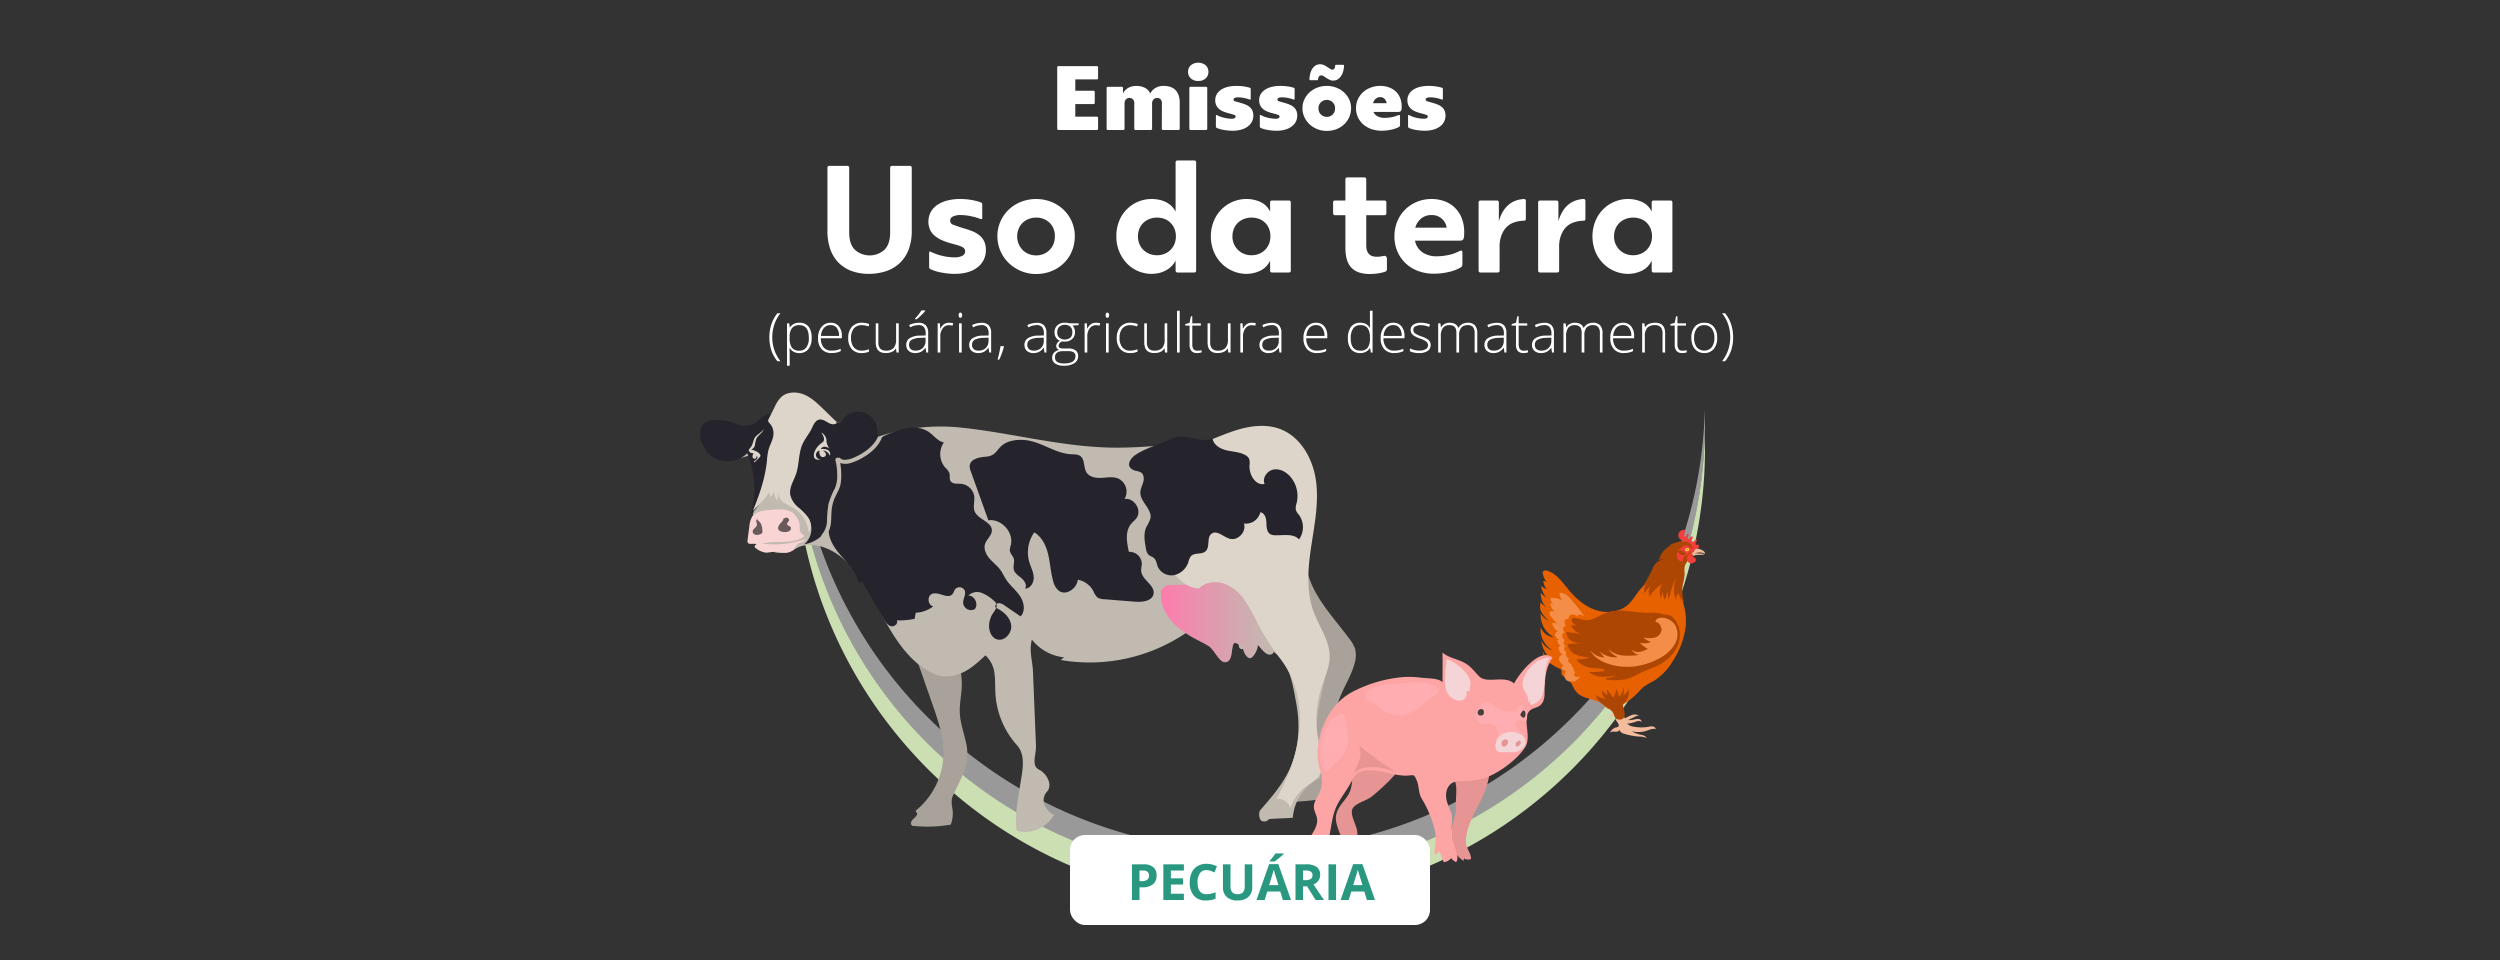 <svg xmlns="http://www.w3.org/2000/svg" xmlns:xlink="http://www.w3.org/1999/xlink" width="1000" height="384" viewBox="0 0 1000 384">
  <rect x="0" y="0" width="1000" height="384" fill="#333333" stroke="none"/>
  <defs>
    <linearGradient id="linear-gradient" y1="0.5" x2="1" y2="0.5" gradientUnits="objectBoundingBox">
      <stop offset="0" stop-color="#ff7bac"/>
      <stop offset="0.216" stop-color="#ff7bac" stop-opacity="0.761"/>
      <stop offset="0.604" stop-color="#ff7bac" stop-opacity="0.357"/>
      <stop offset="0.874" stop-color="#ff7bac" stop-opacity="0.098"/>
      <stop offset="1" stop-color="#ff7bac" stop-opacity="0"/>
    </linearGradient>
    <clipPath id="clip-pecuaria_img_1">
      <rect width="1000" height="384"/>
    </clipPath>
  </defs>
  <g id="pecuaria_img_1" data-name="pecuaria img – 1" clip-path="url(#clip-pecuaria_img_1)">
    <g id="Grupo_1050" data-name="Grupo 1050" transform="translate(-183 -120)">
      <g id="Grupo_971" data-name="Grupo 971">
        <g id="Grupo_917" data-name="Grupo 917">
          <g id="Grupo_72" data-name="Grupo 72" transform="translate(192.079 39)">
            <path id="Subtração_1" data-name="Subtração 1" d="M182,187a185.27,185.27,0,0,1-18.608-.938,182.79,182.79,0,0,1-18.071-2.753,181.334,181.334,0,0,1-34.163-10.585,182.124,182.124,0,0,1-30.915-16.749,183.23,183.23,0,0,1-26.935-22.182,183.036,183.036,0,0,1-22.224-26.885A181.561,181.561,0,0,1,14.3,76.052a180.492,180.492,0,0,1-10.6-34.1A181.815,181.815,0,0,1,.94,23.916,184.226,184.226,0,0,1,0,5.343C0,3.567.026,1.77.077,0a180.482,180.482,0,0,0,55,124.852A181.205,181.205,0,0,0,182,176.314,181.206,181.206,0,0,0,308.92,124.852,180.482,180.482,0,0,0,363.923,0c.052,1.781.077,3.579.077,5.343a184.235,184.235,0,0,1-.94,18.573A181.811,181.811,0,0,1,360.3,41.953a180.488,180.488,0,0,1-10.6,34.1,181.563,181.563,0,0,1-16.78,30.857,183.03,183.03,0,0,1-22.224,26.885,183.23,183.23,0,0,1-26.936,22.182,182.121,182.121,0,0,1-30.915,16.749,181.335,181.335,0,0,1-34.163,10.585c-5.941,1.213-12.021,2.139-18.071,2.753A185.27,185.27,0,0,1,182,187Z" transform="translate(308.921 245)" fill="#fff" opacity="0.5"/>
            <path id="Subtração_2" data-name="Subtração 2" d="M182,187a183.681,183.681,0,0,1-36.679-3.691,181.335,181.335,0,0,1-34.163-10.585,182.129,182.129,0,0,1-30.915-16.749,183.237,183.237,0,0,1-26.935-22.182,183.04,183.04,0,0,1-22.224-26.885A181.561,181.561,0,0,1,14.3,76.052a180.488,180.488,0,0,1-10.6-34.1A182.664,182.664,0,0,1,0,5.343C0,3.569.026,1.771.077,0,2.94,98.868,82.849,176.314,182,176.314S361.06,98.868,363.922,0c.052,1.8.077,3.593.077,5.343a182.663,182.663,0,0,1-3.7,36.61,180.494,180.494,0,0,1-10.6,34.1,181.57,181.57,0,0,1-16.78,30.857,183.038,183.038,0,0,1-22.224,26.885,183.239,183.239,0,0,1-26.936,22.182,182.126,182.126,0,0,1-30.915,16.749,181.336,181.336,0,0,1-34.163,10.585A183.681,183.681,0,0,1,182,187Z" transform="translate(308.921 255)" fill="#cbdfb3" style="mix-blend-mode: multiply;isolation: isolate"/>
          </g>
          <g id="Grupo_104" data-name="Grupo 104" transform="translate(463 277)">
            <path id="Caminho_34" data-name="Caminho 34" d="M1600.228,288.577a9.362,9.362,0,0,1,2.033,2.807,10.248,10.248,0,0,1,.318,3.95c-.147,5.7,1.488,11.272,2.469,16.889s1.244,11.688-1.422,16.728c-2.255,4.26-6.564,7.818-6.562,12.639a122.45,122.45,0,0,0,15.015-1.663,29.974,29.974,0,0,1,2.416-15.012c1.225-2.763,2.917-5.686,2.148-8.61a22.5,22.5,0,0,0-1.609-3.492c-1.968-4.293-.924-9.374.9-13.729s4.406-8.424,5.584-13a10.666,10.666,0,0,0,.147-5.754,12.906,12.906,0,0,0-2.085-3.711c-6.4-8.766-14.613-16.839-17.059-27.413-.373-1.612-.669-3.382-1.887-4.5a4.919,4.919,0,0,0-5.088-.6,14.459,14.459,0,0,0-4.331,3.178c-2.769,2.619-5.984,6.019-6.048,10.108-.049,3.077,2.076,6.131,2.983,9.02C1590.741,274.655,1594.352,282.143,1600.228,288.577Z" transform="translate(-1359.651 -177.855)" fill="#a8a29a"/>
            <g id="Grupo_103" data-name="Grupo 103" transform="translate(0 0)">
              <path id="Caminho_35" data-name="Caminho 35" d="M1412.434,294.395l5.707,16.33c2.229,6.38,4.487,12.915,4.445,19.673a30.05,30.05,0,0,1-11.1,22.92c-.242.03.808,1.37.565,1.4-.326,1.218-2.047,1.929-2.374,3.147a1.073,1.073,0,0,0,1.166,1.58,54.82,54.82,0,0,0,14.631-.522,12.523,12.523,0,0,0,.683-6.365,13.351,13.351,0,0,1-.264-3.807,8.525,8.525,0,0,1,.778-2.1l2.929-6.177c1.946-4.1,3.065-8.878,2.2-13.337s-2.577-8.787-2.714-13.327c-.1-3.4.685-6.758.8-10.153.207-6.224-1.845-12.277-3.87-18.166l-13.749,8.338C1412.689,293.254,1412.013,294.969,1412.434,294.395Z" transform="translate(-1325.181 -186.062)" fill="#a8a29a"/>
              <path id="Caminho_36" data-name="Caminho 36" d="M1548.029,224.335a74.771,74.771,0,0,0,.96-28.882c-.83-5.086-2.451-10.486-6.6-13.54-4.543-3.342-10.736-2.926-16.348-2.362l-26.756,2.688c-10.412,1.046-20.858,2.094-31.318,1.795-19.5-.556-38.559-5.767-57.954-7.876a78.448,78.448,0,0,0-34.741,3.8c-.016-3.475-.547-7.252-4.307-8.781a7.253,7.253,0,0,0-9.034,3.675c-3.7-1.252-6.562-4.13-9.495-6.705s-6.357-5.034-10.259-5.115-8.034,3.338-7.256,7.163a14.1,14.1,0,0,1-14.243,6.18c-4.2-.812-8.679-3.52-12.393-1.4-3.084,1.762-3.646,6.381-1.709,9.359s5.663,4.393,9.214,4.452,7.009-1.032,10.393-2.112l-1.821-.971c2.335,6.324,3.811,12.51,2.726,19.163-.735,4.51-2.254,9.147-.986,13.537,1.877,6.5,10.546,9.918,16.354,6.452,5.795-3.906,13.881-1.161,19.209,3.361,7.679,6.519,12.076,15.978,16.924,24.807s10.9,17.771,20.154,21.742a13.147,13.147,0,0,0,8.172.306c4.709-1.148,8.464-4.591,12-7.91a11.566,11.566,0,0,1,3.621,7.194c.37,2.815.2,5.672.4,8.506a33.929,33.929,0,0,0,8.6,20.252c3.883,4.3,1.958,11.078,1.122,16.81s-2.135,11.536-1.237,17.259c5.573,2.2,12.944-1.571,15.355-7.055l-.121.932c-1.706-.381-3.738-2.8-4.256-4.471a5.1,5.1,0,0,1,1.115-4.882c2.411-2.59.017-7.241-3.149-8.823-3.277-1.636-1.09-5.927-1.238-9.587q-.593-14.714-1.188-29.427c-.2-4.875-1.64-8.288-.45-13.021a18.863,18.863,0,0,0,12.888,7.106l-1.336,1.079a68.768,68.768,0,0,0,51.429-11.756l-.092,1.33c2.738.994,5.734,1.555,8.472,2.549a16.691,16.691,0,0,1,4.273,2.029,5.63,5.63,0,0,1,2.434,3.906c1.1-.2,1.619-1.508,1.627-2.626a11.77,11.77,0,0,1,.034-3.338c.324-1.071,1.693-1.933,2.562-1.227,1.278,1.038-.3,3.658,1.07,4.577.826.555,2.013-.236,2.227-1.209a4.656,4.656,0,0,0-.633-2.862c.2-.751,1.443-.365,1.712.364s.108,1.6.516,2.257a1.488,1.488,0,1,0,1.752-2.188l8.04,5.149c6.184,3.96,7.364,12.9,8.731,20.115,1.668,8.8,1.206,18.182-2.492,26.344-2.819,6.224-7.364,11.478-11.846,16.635-.748.861-.522,3.677.467,4.245a2.391,2.391,0,0,0,3.042-.675c3.06-.268,6.425-.272,9.484-.54a19.81,19.81,0,0,1,10.98-16.084c-2.917-8.718-2.138-18.211-.727-27.3,1.133-7.3,3.667-14.405,3.933-21.791.26-7.185-4.18-9.807-6.065-16.744C1548.009,243.01,1546.341,231.595,1548.029,224.335Z" transform="translate(-1304.742 -162.023)" fill="#c1bab0"/>
              <path id="Caminho_37" data-name="Caminho 37" d="M1533.976,258.587c-.032,4.608.383,7.506,3.109,11.3,2.376,3.306,4.747,4.9,7.914,6.921,2.667,1.7,5.485,2.864,8.144,4.549,2.139,1.355,4.063,6.306,6.381,6.394,2.477.095,2.672-3.129,2.945-5.02.632-4.391,1.28-2.248,4.272-1.381-.1,1.476,1.094,4.526,2.72,4.792,1.522.249,3.583-4.158,3.21-5.3,1.384,1.219,3.1,4.224,5.137,3.864,1.709-.3,1.288-1.6.545-3.424-1.735-4.266-4.824-8.068-6.872-12.2-2.012-4.06-3.326-8.907-6.663-11.923-4.978-4.5-10.738-3.466-16.424-1.384-3.069,1.124-6.088,1-9.333,1.136a10,10,0,0,0-3.144.26C1535.01,257.533,1534.057,259.267,1533.976,258.587Z" transform="translate(-1349.602 -179.881)" fill="#c1bab0"/>
              <path id="Caminho_38" data-name="Caminho 38" d="M1533.976,258.587c-.032,4.608.383,7.506,3.109,11.3,2.376,3.306,4.747,4.9,7.914,6.921,2.667,1.7,5.485,2.864,8.144,4.549,2.139,1.355,4.063,6.306,6.381,6.394,2.477.095,2.672-3.129,2.945-5.02.632-4.391,1.28-2.248,4.272-1.381-.1,1.476,1.094,4.526,2.72,4.792,1.522.249,3.583-4.158,3.21-5.3,1.384,1.219,3.1,4.224,5.137,3.864,1.709-.3,1.288-1.6.545-3.424-1.735-4.266-4.824-8.068-6.872-12.2-2.012-4.06-3.326-8.907-6.663-11.923-4.978-4.5-10.738-3.466-16.424-1.384-3.069,1.124-6.088,1-9.333,1.136a10,10,0,0,0-3.144.26C1535.01,257.533,1534.057,259.267,1533.976,258.587Z" transform="translate(-1349.602 -179.881)" fill="url(#linear-gradient)"/>
              <path id="Caminho_39" data-name="Caminho 39" d="M1580.887,271.383a93.311,93.311,0,0,1-8.756-13.64,83.1,83.1,0,0,0-5.283-9.49,17.514,17.514,0,0,0-8.281-6.762c-3.428-1.175-7.578-.649-10.128,1.926-5.488-.3-9.587-4.772-12.333-9.534a43.949,43.949,0,0,1-4.661-31.634c1.158-4.938,3.4-9.927,7.595-12.771,2.613-1.768,5.746-2.549,8.743-3.535,5.469-1.8,10.668-4.364,16.185-6.008s11.572-2.317,16.96-.291c8.235,3.1,13.14,11.924,14.344,20.639s-.574,17.525-1.885,26.225-2.117,17.831.9,26.094c2.288,6.259,6.752,12.057,6.465,18.715-.161,3.745-1.837,7.228-3.032,10.782a43.435,43.435,0,0,0-1.161,23.406c.98,4.272,2.517,9.115.049,12.737-1.339,1.965-3.584,3.067-5.481,4.5a17.6,17.6,0,0,0-6.054,8.457,5.763,5.763,0,0,0-5.628-3.707C1589.653,309.6,1593.476,287.681,1580.887,271.383Z" transform="translate(-1348.885 -165.038)" fill="#ddd5ca"/>
              <path id="Caminho_40" data-name="Caminho 40" d="M1324.847,212.611a37.26,37.26,0,0,0-1.368-24.452,11.092,11.092,0,0,1-18.829-6.323c-.307-2.216.227-4.765,2.083-6.013a6.632,6.632,0,0,1,3-.939,16.55,16.55,0,0,1,6.987.725c3.085,1.015,5.459,2.251,8.688,1.086,2.272-.819,4.591-4.244,7.122-4.218,4.092.043,2.717,4.439,2.311,7.539C1333.268,191.979,1334.479,203.505,1324.847,212.611Z" transform="translate(-1304.569 -163.878)" fill="#25242c"/>
              <path id="Caminho_41" data-name="Caminho 41" d="M1451.638,268.488c.089.04.175.084.264.127a2.221,2.221,0,0,0,.109-1.534A1.134,1.134,0,0,0,1451.638,268.488Z" transform="translate(-1333.415 -182.449)" fill="#25242c"/>
              <path id="Caminho_42" data-name="Caminho 42" d="M1448.442,276.121c-.043,2.166.9,4.563,2.912,5.366,3.042,1.214,6.344-2.341,5.921-5.589-.411-3.151-3.1-5.521-5.976-6.909a12.157,12.157,0,0,1-1.269,2.085A9.454,9.454,0,0,0,1448.442,276.121Z" transform="translate(-1332.811 -182.823)" fill="#25242c"/>
              <path id="Caminho_43" data-name="Caminho 43" d="M1367.909,196.46a23.267,23.267,0,0,0-.7-5.733.82.82,0,0,1,1.091-.958.725.725,0,0,1,.863.169,1.788,1.788,0,0,0,.908.52,3.66,3.66,0,0,0,1.173.09,9.649,9.649,0,0,0,2.761-.649,22.8,22.8,0,0,0,4.747-2.508,16.343,16.343,0,0,0,4.329-4.044,11.4,11.4,0,0,0,1.189-2.18q-.164-1.322-.327-2.646a7.97,7.97,0,0,0-5.533-7,7.575,7.575,0,0,0-8.571,3.513c-.177.325-.367.7-.721.8a1.282,1.282,0,0,1-.929-.2c-2.172-1.129-4.334-1.782-5.991-3.584-4.17,4.384-8.457,8.956-10.434,14.675-1.566,4.53-1.566,9.48-3.093,14.023-.489,1.454-1.142,2.937-.944,4.458.483,3.713,5.226,4.907,7.834,7.593a8.088,8.088,0,0,1-.817,11.532,12.915,12.915,0,0,0,6.84-3.306.787.787,0,0,1,.212-.595,8.837,8.837,0,0,0,2.059-5.628,42.842,42.842,0,0,1,.572-6.548,30.539,30.539,0,0,1,2.532-6.206A12.612,12.612,0,0,0,1367.909,196.46Z" transform="translate(-1313.035 -163.633)" fill="#25242c"/>
              <path id="Caminho_44" data-name="Caminho 44" d="M1445.164,246.684c-1.615-2.43-4.01-4.265-5.607-6.706-.8-1.225-1.39-2.584-2.249-3.769-1.25-1.726-3.015-3.009-4.4-4.629s-2.4-3.842-1.721-5.861c.636-1.881,2.63-3.244,2.7-5.228.128-3.576-5.526-4.4-6.88-7.715-.76-1.858.061-3.977-.161-5.971a5.886,5.886,0,0,0-5.181-5.049c-1.557-.133-3.53.19-4.32-1.158-.539-.92-.133-2.117-.442-3.137a6.5,6.5,0,0,0-1.681-2.233,8.261,8.261,0,0,1-.528-10.053c-2.383-.406-3.921-2.669-5.89-4.071-4.969-3.536-11.814-1.226-17.416,1.185a7.153,7.153,0,0,0-1.417.817,13.476,13.476,0,0,1-1.958,3.413,19.608,19.608,0,0,1-5.134,4.371,21.506,21.506,0,0,1-5.321,2.476,6.742,6.742,0,0,1-4.329.049,27.455,27.455,0,0,1,.411,5.263,20,20,0,0,1-.241,3,11.776,11.776,0,0,1-1.11,3.167c-.483,1-1.027,1.975-1.436,3.012a15.784,15.784,0,0,0-.923,3.359c-.329,2.107-.184,4.246-.442,6.357a10.872,10.872,0,0,1-.868,3.186c.178,3.151,2.024,6.27,4.117,8.78,2.736,3.28,6.069,6.3,7.371,10.364.184.576.407,1.257.986,1.435.368.113.725-.26.785-.585l8.83,15.113c.7,1.2,1.534,2.5,2.879,2.836s3-1.158,2.247-2.323a32.305,32.305,0,0,0,7.162-.625l.432-2.446a12.547,12.547,0,0,0,7.016-2.55c-2.209-.416-2.564-4.176-.472-5,2.658-1.045,6.3,2.283,8.153.108.492-.579.625-1.391,1.087-1.993a2.321,2.321,0,0,1,3.774.478c.7,1.635-.713,3.439-.58,5.211a3.184,3.184,0,0,0,4.62,2.337c1.661-1.916-.017-5.512-2.553-5.47a5.073,5.073,0,0,1,5.287-1.079,14.912,14.912,0,0,1,4.786,3.043,3.545,3.545,0,0,1,1.166,1.373c.01.028.017.055.026.084a1.522,1.522,0,0,1,.861-.379,3.9,3.9,0,0,1,2.365.929l6.419,4.374C1447.406,252.67,1446.78,249.113,1445.164,246.684Z" transform="translate(-1317.142 -165.215)" fill="#25242c"/>
              <path id="Caminho_45" data-name="Caminho 45" d="M1445.12,192.1c-2.654.2-6.113.956-6.337,3.608a5.48,5.48,0,0,0,.463,2.266l7.009,19.56c5.218-.764,10.268,4.838,8.97,9.95a5.946,5.946,0,0,0-.377,2.224c.161,1.177,1.238,2.029,1.58,3.166.417,1.393-.341,2.917,0,4.33.371,1.547,1.89,2.474,3.106,3.5s2.269,2.781,1.418,4.125c2.14.045,3.556-2.423,3.447-4.561s-1.2-4.087-1.8-6.142a13.831,13.831,0,0,1,2.021-11.773c3.118,1.841,4.786,5.429,5.6,8.957s.972,7.2,2,10.671a6.754,6.754,0,0,0,2.326,3.8c2.892,1.99,7.142-1.01,7.478-4.5a8.911,8.911,0,0,1,6.262,4.616,6.941,6.941,0,0,0,1.506,2.4,5,5,0,0,0,2.805.8l12.339.986c2.928.234,6.823-.215,7.384-3.1.68-3.5-4.583-5.55-4.929-9.1-.1-1.021.237-2.036.238-3.061a4.889,4.889,0,0,0-5.161-4.669c-.857-3.779-1.584-8.17.865-11.172.707-.865,1.634-1.541,2.265-2.462,2.152-3.142-1.152-8.207-4.895-7.5a5.783,5.783,0,0,0-2.427-8.174c-2.08-.884-4.447-.426-6.7-.295s-4.868-.276-6.066-2.192c-1.26-2.015-.559-5.127-2.479-6.528-1.022-.746-2.4-.669-3.664-.732-6.274-.314-11.671-4.783-17.9-5.606-3.048-.4-7.1-.036-9.587,1.963C1449.306,189.523,1449.253,191.791,1445.12,192.1Z" transform="translate(-1330.913 -166.404)" fill="#25242c"/>
              <path id="Caminho_46" data-name="Caminho 46" d="M1520.6,197.366a9.541,9.541,0,0,1,2.243.669c1.21.759,1.328,2.5.946,3.879s-1.125,2.679-1.164,4.107c-.1,3.839,4.812,6.737,4.026,10.5a16.19,16.19,0,0,1-1.61,3.344c-1.236,2.647-.722,5.741-.182,8.612a4.382,4.382,0,0,0,1.067,2.527c.6.544,1.452.722,2.071,1.24,1.038.868,1.135,2.4,1.666,3.642a6,6,0,0,0,6.645,3.221,7.815,7.815,0,0,0,5.547-5.255,5.948,5.948,0,0,1,1.026-2.32c1.43-1.525,4.277-.524,5.832-1.922,1.906-1.713.338-5.533,2.405-7.048,2.122-1.554,4.677,1.255,7.2,2.009,3.3.987,6.9-2.842,5.718-6.073a5.947,5.947,0,0,0,6.571-4.476c1.723.15,2.391,2.316,2.438,4.045s.085,3.815,1.574,4.693a4.009,4.009,0,0,0,1.963.431c3.329.077,7.257-.786,9.527,1.651a8.422,8.422,0,0,0-.032-9.785,6.3,6.3,0,0,1-1.236-1.938,5.663,5.663,0,0,1,.319-2.839,11.955,11.955,0,0,0-2.384-10.352c-1.671-2-4.261-3.472-6.833-3.026s-4.661,3.369-3.614,5.759c-3.627.825-6.283-3.741-6.039-7.453a5.323,5.323,0,0,0-.188-2.659,3.443,3.443,0,0,0-1.47-1.415c-2.266-1.293-5.006-1.329-7.546-1.925s-5.245-2.187-5.587-4.773c-4.179,1.9-9.007-1.178-13.566-.632a17.19,17.19,0,0,0-4.969,1.669c-3.9,1.773-8.811,3.178-12.334,5.6C1518.443,192.575,1516.286,195.979,1520.6,197.366Z" transform="translate(-1346.487 -166.088)" fill="#25242c"/>
              <path id="Caminho_47" data-name="Caminho 47" d="M1365.058,185.224a3.09,3.09,0,0,1-.862.758,7.813,7.813,0,0,0-2.7,3.444c-.4,1-.468,2.366.452,2.921a2.726,2.726,0,0,0,2.046.037,1.751,1.751,0,0,1-.432-3.474,2.247,2.247,0,0,0,.455,2.275,1.27,1.27,0,0,0,2.008-.4c.219-.762-.5-1.451-1.16-1.886a3.01,3.01,0,0,1,2.726,2.049,1.744,1.744,0,0,0-.857-2.323,5.056,5.056,0,0,0-2.736-.3,1.7,1.7,0,0,1,1.679-.948,3.256,3.256,0,0,1,1.844.835,6.645,6.645,0,0,1-1.222-2.868c-.031-.368,0-.741-.065-1.1a4.277,4.277,0,0,0-1.99-2.569C1364.739,182.661,1365.774,184.061,1365.058,185.224Z" transform="translate(-1315.69 -165.683)" fill="#ddd5ca"/>
              <path id="Caminho_48" data-name="Caminho 48" d="M1337.028,220.175c-2.646.223-5.677.673-7.084,2.924a8.622,8.622,0,0,0-.982,3.507l-.739,5.627a1.786,1.786,0,0,0,.035.9c.5,1.234,2.55.125,3.671.841a.808.808,0,0,0-.742,1.206,1.526,1.526,0,0,0,.406.345,8.078,8.078,0,0,0,4.15,1.752,25.891,25.891,0,0,0,2.828-.39,21.946,21.946,0,0,1,4.01.345,4.9,4.9,0,0,0,3.8-.926c.87-.8,1.243-2.083,2.243-2.712.97-.611,2.521-.652,2.8-1.764a38.092,38.092,0,0,1-17.354,1.811c5.317-1.386,11.445.428,16.144-2.419a.926.926,0,0,0,.519-.606c.053-.472-.526-.712-.893-1.013-1.167-.96-.53-3.187-.963-4.5a8.835,8.835,0,0,0-2.423-3.673C1344.071,219.458,1339.85,219.935,1337.028,220.175Z" transform="translate(-1309.204 -173.196)" fill="#f9d4d4"/>
              <path id="Caminho_49" data-name="Caminho 49" d="M1333.308,225.613c1.131.941,1.3,2.585,1.384,4.053a1.26,1.26,0,0,1-.042.522,1.222,1.222,0,0,1-.81.605,3.41,3.41,0,0,1-1.9.229,1.436,1.436,0,0,1-1.159-1.358c.067-1.061,1.576-1.553,1.7-2.609a5.824,5.824,0,0,0-.264-1.417.853.853,0,0,1,.724-1.031c-.131.043-.274-.035-.411.039C1332.632,225.111,1332.936,225.3,1333.308,225.613Z" transform="translate(-1309.714 -174.111)" fill="#685a5a"/>
              <path id="Caminho_50" data-name="Caminho 50" d="M1345.662,224.268c-.056.918-.841,1.589-1.451,2.278s-1.083,1.765-.5,2.479a1.849,1.849,0,0,0,.861.53,4.92,4.92,0,0,0,2.319.215,2.214,2.214,0,0,0,1.383-.649,1.078,1.078,0,0,0,.038-1.418c-.285-.281-.745-.329-1.025-.616a.819.819,0,0,1-.2-.764c.123-.465.641-.759.726-1.233.1-.578-.541-1.067-1.127-1.034a2.8,2.8,0,0,0-1.538.788" transform="translate(-1312.2 -174.002)" fill="#685a5a"/>
              <path id="Caminho_51" data-name="Caminho 51" d="M1359.038,168.381c-2.317-2.25-4.709-4.553-7.694-5.791s-6.737-1.18-9.122,1a12.879,12.879,0,0,0-2.587,3.9l-2.411,4.818a1.584,1.584,0,0,0-.235.8,1.848,1.848,0,0,0,.624,1.017,5.911,5.911,0,0,1,1.521,3.949c-.006,2.372-1.423,4.487-2.039,6.778a26.306,26.306,0,0,0-.588,4.2c-.7,6.925-2.967,13.6-5.641,20.025a36.752,36.752,0,0,0,6.586-7.4l.385,1.939a3.48,3.48,0,0,0,1.392-2.428,8.769,8.769,0,0,0,1.336,3.868l.718-3.22a4.213,4.213,0,0,0,1.859,3.894,37.008,37.008,0,0,0,3.955,2.227,12.6,12.6,0,0,1,6.06,9.844c1.308-1.533,1.066-3.924.051-5.665a20.662,20.662,0,0,0-4.119-4.39,9.443,9.443,0,0,1-3.241-4.974c-.521-2.938,1.384-5.682,2.341-8.508,1.289-3.8.891-8.068,2.5-11.743.989-2.254,2.676-4.137,3.741-6.356.643-1.338,1.218-2.953,2.62-3.442,2.332-.813,4,1.987,6.184,1.744,2.257-.25.616-1.393-.423-2.4Z" transform="translate(-1309.731 -161.777)" fill="#ddd5ca"/>
              <path id="Caminho_52" data-name="Caminho 52" d="M1329.781,188.118a2.234,2.234,0,0,0,1.535-1.821,12.826,12.826,0,0,1,.554-2.455c.7-1.515,2.646-2.332,2.923-3.977-.692,1.51-2.574,2.11-3.493,3.494-.791,1.193-.77,2.827-1.7,3.912-.377.439-.937.955-.686,1.476a1.745,1.745,0,0,0,.455.473,2.012,2.012,0,0,1,.273.313,1.375,1.375,0,0,1,1.111.313,1.63,1.63,0,0,0-.4,1.251.869.869,0,0,0,.961.735c.49-.113.69-.71.688-1.213a.879.879,0,0,1,.213,1.03,2.086,2.086,0,0,1-.749.831,7.369,7.369,0,0,1-.626.4,2.074,2.074,0,0,0,.37.458c-.223-.206,2.36-2.1,2.319-2.718C1333.432,189.3,1330.822,188.326,1329.781,188.118Z" transform="translate(-1309.335 -165.328)" fill="#ddd5ca"/>
            </g>
          </g>
          <g id="Grupo_129" data-name="Grupo 129" transform="translate(799.012 331.938)">
            <path id="Caminho_92" data-name="Caminho 92" d="M574.081,104.236l.782.142a13.4,13.4,0,0,0-4.266,1.371l.767.006A8.94,8.94,0,0,0,566.9,110.3a6.593,6.593,0,0,1-1.568,2.4,2.9,2.9,0,0,1,1.926-1.228,13.863,13.863,0,0,0,2.28-.559c-1.727.523-3.56,1.115-4.7,2.517a10.666,10.666,0,0,0-1.284,2.364,62.067,62.067,0,0,1-3.428,6.218l-1.992,3.31q2.863,1.348,5.778,2.582a27.928,27.928,0,0,0,5.663,1.893,10.61,10.61,0,0,0,5.889-.4,1.456,1.456,0,0,0,.7-.48,1.714,1.714,0,0,0,.025-1.357,14.731,14.731,0,0,1-.151-6.342,25.188,25.188,0,0,0,.629-3.3c.082-1.364-.242-2.78.2-4.074a6.429,6.429,0,0,1,2.314-2.79A4.405,4.405,0,0,0,580.27,110a3.544,3.544,0,0,0,.395-1.03,3.2,3.2,0,0,0-1.323-3.84A8.572,8.572,0,0,0,574.081,104.236Z" transform="translate(-518.854 -99.646)" fill="#ad4602"/>
            <path id="Caminho_93" data-name="Caminho 93" d="M585.372,100.2a2.139,2.139,0,0,1,2.116-3.48l-.321,2.277a.547.547,0,0,0,0,.244c.089.281.538.222.719-.01s.219-.549.382-.795.581-.372.729-.118l-.407,1.492a.588.588,0,0,0-.019.37c.159.4.755.045.961-.329s.716-.8.963-.452c.45.517-.725,1.374-.274,1.89.259.3.748.076,1.037-.192s.645-.6,1.016-.468c.082.363-.206.69-.4,1s-.263.829.081.974c.23.1.494-.053.742-.016.595.09.491,1.055,0,1.406s-1.157.422-1.58.85c-.595.6-.659,1.587-1.2,2.251,5.137,1.673-1.5,5.09-1.587,1.047-.037-1.779,2.84-2.578,1.974-4.946C589.5,101,586.714,101.744,585.372,100.2Z" transform="translate(-529.518 -96.661)" fill="#f43e3b"/>
            <path id="Caminho_94" data-name="Caminho 94" d="M598.064,109.834a2.56,2.56,0,0,1,.786.594,1.188,1.188,0,0,1,.291.918,3.1,3.1,0,0,0-1.853-.626,9.241,9.241,0,0,0-1.975.209c-.069.013-.147.032-.176.095l2.3.125a2.409,2.409,0,0,1,1.462.405c-1.43.229-2.96-.1-4.3.453a.27.27,0,0,1-.215.026.257.257,0,0,1-.106-.136l-.162-.347a.728.728,0,0,1-.093-.557c.071-.178.266-.267.412-.391.31-.262.413-.7.68-1C595.847,108.76,597.285,109.418,598.064,109.834Z" transform="translate(-533.164 -101.662)" fill="#f4bc9d"/>
            <path id="Caminho_95" data-name="Caminho 95" d="M589.517,108.177a2.8,2.8,0,0,0-1.875-1.065,2.387,2.387,0,0,0-2,.743,3.134,3.134,0,0,1-.441.473c-.35.256-.915.309-1.032.727a3.256,3.256,0,0,1,3.176,1.142.588.588,0,0,1,.14.273c.042.309-.343.489-.654.513a2.813,2.813,0,0,1-2.491-1.2c-.044-.065-.115-.142-.186-.11a.164.164,0,0,0-.07.085,2.91,2.91,0,0,0-.093,2.389,2.216,2.216,0,0,0,1.914,1.338.513.513,0,0,0,.232-.037.462.462,0,0,0,.2-.471c-.017-.181-.086-.356-.091-.537a1.122,1.122,0,0,1,.517-.883,8.58,8.58,0,0,1,.934-.507.773.773,0,0,0,.34-.3c.045-.091.057-.2.107-.285a.728.728,0,0,1,.231-.219c.332-.233,2.569-1.578,2.174-1.911C590.284,108.924,589.782,108.515,589.517,108.177Z" transform="translate(-529.085 -100.827)" fill="#f43e3b"/>
            <path id="Caminho_96" data-name="Caminho 96" d="M590.24,108.718a.586.586,0,0,1,.628.392.709.709,0,0,1-.215.731.9.9,0,0,1-.756.188.694.694,0,0,1-.57-.5.656.656,0,0,1,.364-.657,1.4,1.4,0,0,1,.784-.116" transform="translate(-531.296 -101.47)" fill="#f2e03d"/>
            <path id="Caminho_97" data-name="Caminho 97" d="M590.7,109.43a.192.192,0,0,1,.1.3.258.258,0,0,1-.354.007.267.267,0,0,1-.036-.359.207.207,0,0,1,.332.044" transform="translate(-531.71 -101.713)" fill="#f43e3b"/>
            <path id="Caminho_98" data-name="Caminho 98" d="M550.855,147.4a33.236,33.236,0,0,1-4.971,12.484,23.416,23.416,0,0,1-7.617,7.989,32.378,32.378,0,0,0-4.043,2.356,22.3,22.3,0,0,0-2.205,2.214,27.506,27.506,0,0,1-8.227,5.987c-1.295.614-2.847,1.119-4.116.452a8.7,8.7,0,0,1-1.647-1.42c-2.943-2.663-7.97-2.1-10.621-5.052-1.485-1.655-1.948-4.169-3.775-5.435-.913-.633-2.24-1.1-2.311-2.207a3.7,3.7,0,0,0-.019-1.137,1.513,1.513,0,0,0-.815-.692,19.82,19.82,0,0,1-4.329-2.63,6.637,6.637,0,0,1-2.417-4.323,7.252,7.252,0,0,0,3.831,3.705A12.977,12.977,0,0,1,493.2,151.7a7.423,7.423,0,0,0,4.492,3.874,9.721,9.721,0,0,1-4.7-9.209,6.162,6.162,0,0,0,5.3,4.005,9.961,9.961,0,0,1-5.26-9.453,8.026,8.026,0,0,0,3.167,2.9,14.143,14.143,0,0,1-2.734-3.218,4.779,4.779,0,0,1-.424-4.074L496,139.308a8.535,8.535,0,0,1-2.959-6.615l2.345,2.074a11.709,11.709,0,0,1-2.251-4.82l2.426,1.371a6.451,6.451,0,0,1-1.507-3.375,1.566,1.566,0,0,1,1.412.495,9.1,9.1,0,0,1-1.543-3.169,1.5,1.5,0,0,1,.048-1.186c.347-.539,1.15-.475,1.759-.278,3.763,1.219,6.133,4.805,8.672,7.839,2.907,3.474,6.5,6.541,10.817,7.919s9.429.806,12.779-2.243c2.7-2.456,4.09-6.267,7.218-8.148a3.7,3.7,0,0,0-.577,3.61,11.274,11.274,0,0,1,2.177-2.84,4.538,4.538,0,0,0-.139,4.134,14.316,14.316,0,0,1,4.977-5.016,6.177,6.177,0,0,0-.52,5.845,14.77,14.77,0,0,1,.94-2.91,4.375,4.375,0,0,0,.608,3.348,12.262,12.262,0,0,0,1-3.411l.588,3.687a32.427,32.427,0,0,1,2.874-8.929c-.821,2.972-1.553,6.453.325,8.9-.56-.729.2-2.387.73-2.874a5.209,5.209,0,0,0,1.136,2.558,13.936,13.936,0,0,1,1.308,3.848A22.515,22.515,0,0,1,550.855,147.4Z" transform="translate(-492.76 -107.436)" fill="#e76100"/>
            <path id="Caminho_99" data-name="Caminho 99" d="M555.648,158.724a12.022,12.022,0,0,1-2.742,8.9,19.417,19.417,0,0,1-7.7,5.512c-1.4.593-2.851,1.071-4.24,1.7-2.148.966-4.155,2.283-6.424,2.911a22.548,22.548,0,0,1-6.871.445c-.7-.026-1.547-.139-1.85-.775a10.074,10.074,0,0,0,4.459-1.139,24.948,24.948,0,0,1-5.716.606,8.379,8.379,0,0,1-5.29-1.972,22.191,22.191,0,0,0,6.532-.461c-.608-.83-1.8-.895-2.825-.921-3.3-.082-7.049-.852-8.683-3.715a11.442,11.442,0,0,0,5.311-.7,16.021,16.021,0,0,1-5.456-1.071,5.439,5.439,0,0,1-3.347-4.155,20.836,20.836,0,0,1,6.135-.181,11.607,11.607,0,0,1-4.381-1.09,3.953,3.953,0,0,1-2.21-3.67l5.932.736a5.734,5.734,0,0,1-4.107-3.495,8.688,8.688,0,0,1,4.767,1.5,9.767,9.767,0,0,1-3.81-2.179c-.6-.559-1.074-1.681-.349-2.073a1.274,1.274,0,0,1,.722-.091c1.573.137,3.073.808,4.651.856,3.03.091,5.609-2.069,8.47-3.069,5.046-1.764,10.567.169,15.913.149a30.1,30.1,0,0,1,4.551.053c.767.114,1.43.487,2.157.647.567.125,1.082-.045,1.57.048C553.524,152.538,555.326,156.26,555.648,158.724Z" transform="translate(-499.773 -118.1)" fill="#ad4602"/>
            <path id="Caminho_100" data-name="Caminho 100" d="M506.937,140.427c-1.049-1.058-2.461-2.113-3.9-1.7a4.618,4.618,0,0,0,2.212,3.69,6.985,6.985,0,0,0-5.794-1.682,3.2,3.2,0,0,0,2.04,2.968l-2.116-1.091a5.509,5.509,0,0,0,2.1,3.976c-.686-.554-1.815-1.062-2.315-.335-.386.561.05,1.306.478,1.835q1.319,1.631,2.712,3.2a2.289,2.289,0,0,0-2.214-.553,4.481,4.481,0,0,0,2.577,3.462c-.752-.436-1.65.62-1.428,1.46a3.375,3.375,0,0,0,1.789,1.8l-.943-.032a3.452,3.452,0,0,0,1.6,2.6.636.636,0,0,0-.947.236,1.428,1.428,0,0,0,.01,1.1,4.154,4.154,0,0,0,1.653,2.138c-.98-.254-1.808.988-1.578,1.973a4.49,4.49,0,0,0,1.883,2.3c-.618-.142-1,.811-.633,1.331a2.411,2.411,0,0,0,1.685.761,2.471,2.471,0,0,0,2.485,4.152c.152-.053.332-.118.462-.023s-.013.375-.129.264a4.683,4.683,0,0,0,2.711-2.4,1.908,1.908,0,0,1-2.1.112c-.583-.469-.235-1.714.5-1.549a1.153,1.153,0,0,1-.909-1.752,1.239,1.239,0,0,1-.984-1.562,1.641,1.641,0,0,1-1.071-2.47,1.463,1.463,0,0,1-.972-2.178,2.7,2.7,0,0,1-.9-1.4c-.083-.559.365-1.22.921-1.119a1.406,1.406,0,0,1-.679-2.389,3.021,3.021,0,0,1-1.071-1.759c-.052-.7.686-1.454,1.31-1.132a2.81,2.81,0,0,1-.907-1.728c0-.666.768-1.32,1.323-.952a2.394,2.394,0,0,1-.678-2.073c.2-.729,1.261-1.17,1.752-.594-.609-.74.215-1.938,1.169-2.034a4.048,4.048,0,0,1,2.609,1.043l-.256-.978a3.345,3.345,0,0,1,2.724.867A78.26,78.26,0,0,0,506.937,140.427Z" transform="translate(-495.26 -113.411)" fill="#f48d47"/>
            <path id="Caminho_101" data-name="Caminho 101" d="M544.063,219.339a.694.694,0,0,0,.359.264.722.722,0,0,0,.462-.113,15.259,15.259,0,0,1,2.622-1.229,3.113,3.113,0,0,1,2.77.365,2.019,2.019,0,0,0-1.487.285l-3,1.442a10.927,10.927,0,0,0,2.566-.253,4.736,4.736,0,0,1,1.842-.21,1.267,1.267,0,0,1,1.118,1.266,1.369,1.369,0,0,0-1.2-.477,4.963,4.963,0,0,0-1.3.347,14.344,14.344,0,0,1-3.638.758,3.568,3.568,0,0,1-2.845-.717c-.733-.737-.909-2.041-1.877-2.417a1.774,1.774,0,0,0-1.781.458,5.228,5.228,0,0,0-1.048,1.617,4.33,4.33,0,0,1,2.847-3.448,1.727,1.727,0,0,0,.764-.376,2.345,2.345,0,0,0,.273-.452,1.1,1.1,0,0,1,.878-.607C542.978,215.834,543.466,218.633,544.063,219.339Z" transform="translate(-510.664 -144.225)" fill="#f4bc9d"/>
            <path id="Caminho_102" data-name="Caminho 102" d="M545.445,220.531a4.828,4.828,0,0,0,.7,1.241,4.553,4.553,0,0,0,2.763,1.294,16.914,16.914,0,0,0,5.9.01,4.563,4.563,0,0,1,1.7-.111,1.323,1.323,0,0,1,1.118,1.129c-1.034-.5-2.228.066-3.306.455a10.968,10.968,0,0,1-6.289.336,10.521,10.521,0,0,0,3.186,1.275c1.035.228,2.279.422,2.725,1.383a8.492,8.492,0,0,0-3.336-.555,30.172,30.172,0,0,1-5.213-.981c-1.017-.254-2.275-.822-2.188-1.866-.075.756-1.078.969-1.835.907s-1.708-.1-2.065.566a3.55,3.55,0,0,1,2.583-2.318,1.532,1.532,0,0,0,.714-.252c.532-.46.014-1.291-.4-1.86a3.752,3.752,0,0,1-.512-3.785c.455-.9,1.556-1.788,2.273-1.106C544.643,216.943,545.045,219.6,545.445,220.531Z" transform="translate(-511.335 -144.309)" fill="#f4bc9d"/>
            <path id="Caminho_103" data-name="Caminho 103" d="M543.069,203.591a5.082,5.082,0,0,1-1.6,3.893c-.363.337-.82.728-.731,1.216.136.748.422,1.378.549,2.127a5.7,5.7,0,0,1,.109,1.833,1.93,1.93,0,0,1-.985,1.473,2.864,2.864,0,0,1-1.71.051,1.872,1.872,0,0,1-.754-.248c-.434-.3-.534-.881-.7-1.38-.6-1.794-2.339-2.9-3.914-3.947s-3.231-2.383-3.462-4.259a6.936,6.936,0,0,0,4.125,1.61,3.111,3.111,0,0,1-1.507-3.536,4.221,4.221,0,0,0,2.225,2.064,4.665,4.665,0,0,1-.373-2.357l2.149,2.89c.082.111.187.233.324.225s.223-.127.291-.239a5.729,5.729,0,0,0,.847-2.9,4.382,4.382,0,0,1,1.028,3.14,5.291,5.291,0,0,0,1.978-4.019,5.147,5.147,0,0,1-.174,3.362,4.646,4.646,0,0,0,2.328-2.715C543.186,202.6,543.036,202.867,543.069,203.591Z" transform="translate(-507.572 -138.393)" fill="#ad4602"/>
            <path id="Caminho_104" data-name="Caminho 104" d="M554.665,159.969a3.688,3.688,0,0,1-2.822,3.148,10.807,10.807,0,0,1-4.488,0,9.925,9.925,0,0,0,3.057,1.732,6.569,6.569,0,0,1-4.465.323,11.858,11.858,0,0,0,3.251,2.431,11.044,11.044,0,0,1-3.331,1.226,3.74,3.74,0,0,1-3.279-.994,4.318,4.318,0,0,0,3.131,2.191,28.546,28.546,0,0,1-6.486.252,9.583,9.583,0,0,1-5.83-2.587,9.424,9.424,0,0,0,3.747,3.27,9.974,9.974,0,0,1-7.515-2.461l2.124,2.552a6.963,6.963,0,0,1-5.713-3.105c1.154,2.6,3.732,4.287,6.379,5.319,6.944,2.706,15.055,1.695,21.542-1.973a15.233,15.233,0,0,0,5.86-5.313,7.882,7.882,0,0,0,.4-7.639,6.364,6.364,0,0,0-6.231-3.13c-.848.112-2.03.826-1.628,1.8C553.548,156.569,554.694,158.962,554.665,159.969Z" transform="translate(-506.044 -120.01)" fill="#f48d47"/>
          </g>
          <g id="Grupo_128" data-name="Grupo 128" transform="translate(705.849 381)">
            <path id="Caminho_79" data-name="Caminho 79" d="M749.357,344.643c-.459,5.164-2.1,9.251-4.532,13.864-2.285,4.34-5,9.681-5.065,14.53-.037,2.746,2.1,4.588,2.092,7.026a2.724,2.724,0,0,1-2.839-.2,7.458,7.458,0,0,0-.1,1c-4.37-2.382-5.267-8.323-4.729-13.139.3-2.718,1.73-5.037,1.576-8.021-.151-2.951.509-6.915-.053-9.725-1.738-8.693-16.351-2.684-21.017-6.385.484-.289.991-.755,1.49-.992-2.063.134-4.236,3.257-5.683,4.771a81.9,81.9,0,0,1-8.6,7.936c-1.787,1.389-6.333,2.539-7.407,4.588-1.3,2.476,1.654,6.7,1.812,9.27.23,3.755,2.181,5.906,2.9,9.24-1.124-.711-3.905-1.06-4.83-1.241-3.108-.609-3.282-2.308-4.473-5.739-2-5.758-3.6-8.162.059-13.2,1.431-1.967,2.878-3.378,3.68-5.8.729-2.2.52-4.576,1.055-6.784,2.8-11.557,21.125-6.471,28.635-5.185,7.133,1.221,14.423,2.257,21.5,3.32C746.181,343.986,749.281,343.887,749.357,344.643Z" transform="translate(-676.272 -297.518)" fill="#e69494"/>
            <path id="Caminho_80" data-name="Caminho 80" d="M727.731,299.9c-1.455-1.785-6.559-1.539-8.8-1.873a34.628,34.628,0,0,0-9.6.066,54.2,54.2,0,0,0-17.726,5.665c-6.247,3.3-10.516,9.617-12.534,16.225a25.569,25.569,0,0,0-.94,12.449c.82,3.943,2.1,6.475.807,10.54-.708,2.225-2.723,4.461-2.665,6.783.047,1.886,1.364,3.439,1.332,5.463-.071,4.37-4.677,7.147-3.959,11.579a9.348,9.348,0,0,1,1.239-.484c.1,1.9,1.61,2.983,2.927,1.318a5.927,5.927,0,0,0,1.119,2.435c4.2-5.1,3.616-13.3,5.853-19.259,1.356-3.615,4-6.725,5.877-10.037.894-1.575,1.945-3.858,3.474-4.678,5.227-2.8,13.593,1.408,19.394,1.132,2.661-.126,2.672-.8,3.792,1.669,1.191,2.625.612,5.068,2.135,7.6a43.877,43.877,0,0,1,5.346,13.288c.626,3.133-.448,6.034-.233,9.16a23.01,23.01,0,0,0,1.851-1.414c.78,1.265,1.044,2.925,1.841,4.314a4.314,4.314,0,0,0,2.891-1.579,9.129,9.129,0,0,0,1.939,1.553c2.032-1.686-1.667-8.151-1.911-10.836-.2-2.181.321-4.307.359-6.432.047-2.635-1.181-4.178-1.964-6.672-.942-3-.409-6.615,2.438-7.911,1.755-.8,4.771-.462,6.668-.621a23.441,23.441,0,0,0,7.174-1.644c5.073-2.02,12.229-7.3,15.071-12.095,2.489-4.2-1.514-11.419,1.781-14.441,1.241-1.138,3.295-1.033,4.549-2.513,1.7-2.006,1.21-4.458,1.32-6.909.2-4.374.622-7.969,3.208-11.69-5.01-4.364-13.351,6.283-15.44,10.321-3.818-3.479-10.735.224-13.835-2.771-2.261-2.184-3.4-4.222-6.516-5.775-2.663-1.329-6.026-1.84-8.29-3.858C727.834,291.96,727.712,295.958,727.731,299.9Z" transform="translate(-673.575 -287.971)" fill="#fda4a5"/>
            <path id="Caminho_81" data-name="Caminho 81" d="M782.857,308.4c.039-.5,0-1.018,0-1.519-.081,1.081-.293.762-.761,1.512.422-2.911-1.2-3.581-1.977-6.066-.58-1.862.367-4.028,1.269-5.66,1.879-3.4,5.437-6.316,9.432-6.082-3.95,5.368.885,16.548-7.435,18.856-.158-.333-.731-1.277-.729-1.272C782.846,308.4,783.091,308.569,782.857,308.4Z" transform="translate(-693.776 -288.464)" fill="#f4d4d6"/>
            <path id="Caminho_82" data-name="Caminho 82" d="M751.589,304.522c-.348-1.191.479-3.083.135-4.668a9.69,9.69,0,0,0-2.6-4.063,18.123,18.123,0,0,0-6.825-4.563c-.245,3.646-1.494,9.843.257,13.405,1.832,3.729,8.2,5.074,7.741-.6C751.1,304.115,751.181,303.61,751.589,304.522Z" transform="translate(-686.501 -288.589)" fill="#f4d4d6"/>
            <path id="Caminho_83" data-name="Caminho 83" d="M772.891,316.556a5.6,5.6,0,0,1,2.133-3.225,5.455,5.455,0,0,1,2.4,4.691c-.122,3.32-1,1.359-2.6,1.66-5.142.97,1.153,4.934,1.492,7.231-1.9-.079-3.38-1.237-5.431-.495-1.816.656-2.879,3.082-4.893,2.9-.345-1.846.093-5.765-1.237-7.167-1.525-1.608-4.485-.181-6.265-1.454-2.213-1.585-1.817-4.332-.327-6.289,2.529-3.321,4.213-1.736,7.123.144C768.966,316.927,770.411,315.659,772.891,316.556Z" transform="translate(-689.409 -292.625)" fill="#ffadb0"/>
            <path id="Caminho_84" data-name="Caminho 84" d="M698.784,333.967c1.482,4.6-.61,7.175-2.16,11.09,3.749-4.134,12.316-2.54,16.742-.459-2.35-1.863-5.048-3.144-7.385-5.025a48.476,48.476,0,0,0-6.584-4.819C699.726,334.766,700.055,334.753,698.784,333.967Z" transform="translate(-677.953 -296.706)" fill="#e69494"/>
            <path id="Caminho_85" data-name="Caminho 85" d="M766.831,331.78c-.223-2.033,2.2-3.8,3.9-4.255a7.584,7.584,0,0,1,6.441,1.026,3.769,3.769,0,0,1,1.477,2.365,3.553,3.553,0,0,1-1.367,2.887,5.343,5.343,0,0,1-3.951,1.586,36.883,36.883,0,0,0-3.816-.054,2.507,2.507,0,0,1-2.778-1.188C766.445,333.581,766.528,331.252,766.831,331.78Z" transform="translate(-691.234 -295.429)" fill="#f4d4d6"/>
            <path id="Caminho_86" data-name="Caminho 86" d="M778.234,331.692c1.563.6-1.778,3.57-1.751,1.2C776.492,332.066,778.391,330.808,778.234,331.692Z" transform="translate(-693.119 -296.217)" fill="#e69494"/>
            <path id="Caminho_87" data-name="Caminho 87" d="M771.391,330.989c1.727.014.251,3.154-.986,2.751-1.291-.421-1-2.161-.021-2.642a2.218,2.218,0,0,1,.788-.246C771.578,330.851,771.636,331.194,771.391,330.989Z" transform="translate(-691.801 -296.115)" fill="#e69494"/>
            <path id="Caminho_88" data-name="Caminho 88" d="M778.815,318.4c.236-.671,1.248-2.766,1.943-1.293.288.611.283,2.689-.886,2.35a2.5,2.5,0,0,1-.979-.962C778.907,318.532,778.923,318.57,778.815,318.4Z" transform="translate(-693.562 -293.406)" fill="#423f3c"/>
            <path id="Caminho_89" data-name="Caminho 89" d="M759.609,315.983c.7.159.736,1.07.632,1.625-.122.654-.526.808-1.149.868-1.353.13-1.7-1.384-.795-2.252A1.257,1.257,0,0,1,759.609,315.983Z" transform="translate(-689.57 -293.275)" fill="#423f3c"/>
            <path id="Caminho_90" data-name="Caminho 90" d="M702.164,307.9c1.394-3.628,8.8-4.492,11.982-4.652,4.709-.237,11.111-1.322,15.522.663,5.069,2.281-1.018,4.575-3.235,6.618-4.038,3.717-8.18,6.729-14.05,5-3.088-.907-4.771-3.338-7.388-4.857-.654-.381-2.024-.374-2.386-1.2C702.18,308.5,702.8,307.658,702.164,307.9Z" transform="translate(-679.005 -290.775)" fill="#ffadb0"/>
            <path id="Caminho_91" data-name="Caminho 91" d="M689.888,318.723a68.8,68.8,0,0,1,1.262,7.689,12.381,12.381,0,0,1-.7,6.012c-1.341,3.442-4.26,5.449-6.679,7.942-1.358,1.4-1.551,1.362-2.427-.661a17.18,17.18,0,0,1-1.171-5.428,19.691,19.691,0,0,1,3.142-12.016C684.385,320.587,688.811,316.819,689.888,318.723Z" transform="translate(-674.819 -293.711)" fill="#ffadb0"/>
          </g>
          <g id="Grupo_85" data-name="Grupo 85" transform="translate(158)">
            <rect id="Retângulo_134" data-name="Retângulo 134" width="144" height="36" rx="6" transform="translate(453 454)" fill="#fff"/>
            <path id="Caminho_1379" data-name="Caminho 1379" d="M17.8,13.441h1a3.317,3.317,0,0,0,2.09-.552,1.931,1.931,0,0,0,.693-1.606A1.98,1.98,0,0,0,21,9.711,2.723,2.723,0,0,0,19.18,9.2H17.8Zm6.836-2.266A4.364,4.364,0,0,1,23.2,14.7a6.161,6.161,0,0,1-4.1,1.221H17.8V21H14.775V6.723h4.561a6.066,6.066,0,0,1,3.95,1.118A4.077,4.077,0,0,1,24.639,11.176ZM35.557,21H27.334V6.723h8.223V9.2h-5.2v3.135H35.2v2.48H30.361V18.5h5.2ZM44.6,9.037a3.085,3.085,0,0,0-2.646,1.284,5.974,5.974,0,0,0-.937,3.579q0,4.775,3.584,4.775a11.329,11.329,0,0,0,3.643-.752v2.539a10.116,10.116,0,0,1-3.926.732,5.987,5.987,0,0,1-4.766-1.89,8,8,0,0,1-1.65-5.425,8.858,8.858,0,0,1,.811-3.9A5.858,5.858,0,0,1,41.04,7.411a6.89,6.89,0,0,1,3.56-.894,9.607,9.607,0,0,1,4.18,1.006L47.8,9.984a16.165,16.165,0,0,0-1.611-.664A4.807,4.807,0,0,0,44.6,9.037ZM62.9,6.723v9.238a5.326,5.326,0,0,1-.708,2.773,4.608,4.608,0,0,1-2.046,1.826,7.317,7.317,0,0,1-3.164.635,6.058,6.058,0,0,1-4.277-1.411,5.006,5.006,0,0,1-1.523-3.862v-9.2H54.2v8.74a3.661,3.661,0,0,0,.664,2.422,2.761,2.761,0,0,0,2.2.771,2.7,2.7,0,0,0,2.153-.776,3.68,3.68,0,0,0,.669-2.437V6.723ZM75.137,21,74.1,17.6H68.9L67.861,21H64.6L69.639,6.664h3.7L78.4,21Zm-1.758-5.937q-1.436-4.619-1.616-5.225T71.5,8.881q-.322,1.25-1.846,6.182Zm-3.5-9.482V5.316a27.494,27.494,0,0,0,2.295-2.939h3.34v.205q-.508.508-1.733,1.509T71.865,5.58Zm13.34,7.48H84.2a3.736,3.736,0,0,0,2.119-.479,1.708,1.708,0,0,0,.684-1.5,1.562,1.562,0,0,0-.7-1.445,4.237,4.237,0,0,0-2.163-.43h-.918Zm0,2.461V21H80.2V6.723h4.16a7.12,7.12,0,0,1,4.307,1.06A3.782,3.782,0,0,1,90.059,11a3.788,3.788,0,0,1-.693,2.241A4.588,4.588,0,0,1,87.4,14.779Q90.625,19.594,91.6,21H88.242l-3.408-5.479ZM93.4,21V6.723h3.027V21Zm15.361,0-1.035-3.4H102.52L101.484,21H98.223l5.039-14.336h3.7L112.021,21ZM107,15.063q-1.436-4.619-1.616-5.225t-.259-.957q-.322,1.25-1.846,6.182Z" transform="translate(463 459)" fill="#2a9881"/>
          </g>
        </g>
      </g>
      <path id="Caminho_1378" data-name="Caminho 1378" d="M32.124,15.768V20.3h7.2a.509.509,0,0,1,.576.576v4.176a.509.509,0,0,1-.576.576h-7.2v5.04h8.532a.509.509,0,0,1,.576.576v4.176a.509.509,0,0,1-.576.576H25.464a.509.509,0,0,1-.576-.576V11.016a.509.509,0,0,1,.576-.576H40.656a.509.509,0,0,1,.576.576v4.176a.509.509,0,0,1-.576.576ZM67.4,18.36A8.9,8.9,0,0,1,70,18.72a5.128,5.128,0,0,1,2.052,1.17,5.472,5.472,0,0,1,1.35,2.088,8.675,8.675,0,0,1,.486,3.078V35.424a.509.509,0,0,1-.576.576H67.3a.509.509,0,0,1-.576-.576l.036-10.116a2.136,2.136,0,0,0-.54-1.6,1.888,1.888,0,0,0-1.368-.522,1.908,1.908,0,0,0-1.458.594,2.3,2.3,0,0,0-.558,1.638V35.424a.509.509,0,0,1-.576.576H56.28a.509.509,0,0,1-.576-.576V25.308a2.136,2.136,0,0,0-.54-1.6,1.888,1.888,0,0,0-1.368-.522,1.851,1.851,0,0,0-1.44.594,2.345,2.345,0,0,0-.54,1.638V35.424A.509.509,0,0,1,51.24,36H45.228a.509.509,0,0,1-.576-.576V19.3a.509.509,0,0,1,.576-.576h5.4a.509.509,0,0,1,.576.576v2.088a5.219,5.219,0,0,1,2.214-2.3,6.576,6.576,0,0,1,3.078-.72,7.7,7.7,0,0,1,3.348.7,4.8,4.8,0,0,1,2.268,2.322A5.337,5.337,0,0,1,64.344,19.1,6.476,6.476,0,0,1,67.4,18.36Zm13.9-1.98a4.065,4.065,0,0,1-3.006-1.062,3.505,3.505,0,0,1-1.062-2.574,3.548,3.548,0,0,1,1.062-2.61,4.785,4.785,0,0,1,6.012,0,3.548,3.548,0,0,1,1.062,2.61,3.505,3.505,0,0,1-1.062,2.574A4.065,4.065,0,0,1,81.3,16.38ZM78.312,36a.509.509,0,0,1-.576-.576V19.3a.509.509,0,0,1,.576-.576h6.012a.509.509,0,0,1,.576.576V35.424a.509.509,0,0,1-.576.576Zm16.74.288A20.453,20.453,0,0,1,91.65,36a12.315,12.315,0,0,1-2.862-.792.675.675,0,0,1-.432-.684v-4.14q0-.4.216-.4a.615.615,0,0,1,.288.108,11.619,11.619,0,0,0,2.916,1.044,13.578,13.578,0,0,0,2.916.36,2.476,2.476,0,0,0,1.134-.216.7.7,0,0,0-.108-1.314q-.522-.2-2-.594a17.7,17.7,0,0,1-2.322-.738,6.351,6.351,0,0,1-1.764-1.044A4.351,4.351,0,0,1,88.5,26.118a4.767,4.767,0,0,1-.4-2.034,4.611,4.611,0,0,1,.666-2.5,5.675,5.675,0,0,1,1.8-1.782,8.6,8.6,0,0,1,2.682-1.08,14.764,14.764,0,0,1,3.348-.36,21.094,21.094,0,0,1,2.718.18,14.986,14.986,0,0,1,2.538.54.554.554,0,0,1,.432.612v3.852q0,.288-.252.288a.618.618,0,0,1-.252-.036,13.575,13.575,0,0,0-2.2-.612,11.828,11.828,0,0,0-2.3-.252q-1.872,0-1.872.9a.661.661,0,0,0,.522.648q.522.18,1.962.576a21.443,21.443,0,0,1,2.2.72,6.326,6.326,0,0,1,1.728.99,4.094,4.094,0,0,1,1.116,1.44,4.767,4.767,0,0,1,.4,2.034,5.258,5.258,0,0,1-.576,2.448,5.525,5.525,0,0,1-1.638,1.908,8.134,8.134,0,0,1-2.592,1.242A12.316,12.316,0,0,1,95.052,36.288Zm17.568,0a20.453,20.453,0,0,1-3.4-.288,12.315,12.315,0,0,1-2.862-.792.675.675,0,0,1-.432-.684v-4.14q0-.4.216-.4a.615.615,0,0,1,.288.108,11.619,11.619,0,0,0,2.916,1.044,13.578,13.578,0,0,0,2.916.36,2.476,2.476,0,0,0,1.134-.216.7.7,0,0,0-.108-1.314q-.522-.2-2-.594a17.7,17.7,0,0,1-2.322-.738,6.351,6.351,0,0,1-1.764-1.044,4.351,4.351,0,0,1-1.134-1.476,4.767,4.767,0,0,1-.4-2.034,4.611,4.611,0,0,1,.666-2.5,5.675,5.675,0,0,1,1.8-1.782,8.6,8.6,0,0,1,2.682-1.08,14.764,14.764,0,0,1,3.348-.36,21.094,21.094,0,0,1,2.718.18,14.986,14.986,0,0,1,2.538.54.554.554,0,0,1,.432.612v3.852q0,.288-.252.288a.618.618,0,0,1-.252-.036,13.575,13.575,0,0,0-2.2-.612,11.828,11.828,0,0,0-2.3-.252q-1.872,0-1.872.9a.661.661,0,0,0,.522.648q.522.18,1.962.576a21.443,21.443,0,0,1,2.2.72,6.326,6.326,0,0,1,1.728.99,4.094,4.094,0,0,1,1.116,1.44,4.767,4.767,0,0,1,.4,2.034,5.258,5.258,0,0,1-.576,2.448,5.525,5.525,0,0,1-1.638,1.908,8.134,8.134,0,0,1-2.592,1.242A12.316,12.316,0,0,1,112.62,36.288Zm20.088.072a10.128,10.128,0,0,1-3.78-.7,9.76,9.76,0,0,1-3.078-1.926,9.246,9.246,0,0,1-2.088-2.88,8.312,8.312,0,0,1-.774-3.564,8.194,8.194,0,0,1,.774-3.546,8.884,8.884,0,0,1,2.088-2.826,9.847,9.847,0,0,1,3.078-1.872,10.737,10.737,0,0,1,7.542,0,9.8,9.8,0,0,1,3.1,1.872,8.885,8.885,0,0,1,2.088,2.826,8.194,8.194,0,0,1,.774,3.546,8.655,8.655,0,0,1-.738,3.564,8.9,8.9,0,0,1-2.034,2.88,9.5,9.5,0,0,1-3.078,1.926A10.466,10.466,0,0,1,132.708,36.36Zm.036-5.616a3.191,3.191,0,0,0,2.322-.936,3.277,3.277,0,0,0,.954-2.448,3.231,3.231,0,0,0-.972-2.466,3.286,3.286,0,0,0-2.34-.918,3.252,3.252,0,0,0-2.34.936,3.2,3.2,0,0,0-.972,2.412,3.258,3.258,0,0,0,.99,2.484A3.314,3.314,0,0,0,132.744,30.744ZM135.3,16.236a3.355,3.355,0,0,1-1.584-.378q-.72-.378-1.332-.774-.5-.36-.954-.648a1.685,1.685,0,0,0-.918-.288q-1.08,0-1.3,1.548a.8.8,0,0,1-.108.288q-.072.108-.324.108h-2.592a.35.35,0,0,1-.4-.4,10.2,10.2,0,0,1,.324-2.286,6.581,6.581,0,0,1,.81-1.908,4.174,4.174,0,0,1,1.3-1.3,3.416,3.416,0,0,1,1.854-.486,3.568,3.568,0,0,1,1.818.468q.81.468,1.458.9.5.324.882.558a1.4,1.4,0,0,0,.738.234q.972,0,1.08-1.548a.8.8,0,0,1,.108-.288q.072-.108.324-.108h2.736a.35.35,0,0,1,.4.4,10.458,10.458,0,0,1-.378,2.286,6.392,6.392,0,0,1-.864,1.872,4.346,4.346,0,0,1-1.332,1.278A3.308,3.308,0,0,1,135.3,16.236Zm27.36,10.44a3.227,3.227,0,0,1-.288,1.728,1.491,1.491,0,0,1-1.188.36h-9.792a3.6,3.6,0,0,0,1.638,1.764,5.982,5.982,0,0,0,2.862.612,14.834,14.834,0,0,0,1.908-.126,13.156,13.156,0,0,0,1.764-.342,12.5,12.5,0,0,0,1.368-.468,2.178,2.178,0,0,1,.72-.216q.36,0,.36.5v3.492a1.116,1.116,0,0,1-.09.432.8.8,0,0,1-.306.36,10.913,10.913,0,0,1-3.024,1.08,17.88,17.88,0,0,1-3.96.432,12.244,12.244,0,0,1-4.032-.648,9.738,9.738,0,0,1-3.24-1.836,8.746,8.746,0,0,1-2.16-2.826,8.284,8.284,0,0,1-.792-3.654,8.485,8.485,0,0,1,.792-3.708,8.725,8.725,0,0,1,2.124-2.826,9.459,9.459,0,0,1,3.1-1.8,10.836,10.836,0,0,1,3.672-.63,10.516,10.516,0,0,1,3.168.486,7.969,7.969,0,0,1,2.754,1.494,7.229,7.229,0,0,1,1.926,2.574A8.954,8.954,0,0,1,162.66,26.676Zm-8.6-3.816a2.608,2.608,0,0,0-1.782.648,3.624,3.624,0,0,0-1.062,1.764h5.472a3.5,3.5,0,0,0-.828-1.674A2.27,2.27,0,0,0,154.056,22.86Zm17.856,13.428a20.453,20.453,0,0,1-3.4-.288,12.315,12.315,0,0,1-2.862-.792.675.675,0,0,1-.432-.684v-4.14q0-.4.216-.4a.616.616,0,0,1,.288.108,11.619,11.619,0,0,0,2.916,1.044,13.578,13.578,0,0,0,2.916.36,2.476,2.476,0,0,0,1.134-.216.7.7,0,0,0-.108-1.314q-.522-.2-2-.594a17.7,17.7,0,0,1-2.322-.738,6.351,6.351,0,0,1-1.764-1.044,4.351,4.351,0,0,1-1.134-1.476,4.767,4.767,0,0,1-.4-2.034,4.611,4.611,0,0,1,.666-2.5,5.675,5.675,0,0,1,1.8-1.782,8.6,8.6,0,0,1,2.682-1.08,14.764,14.764,0,0,1,3.348-.36,21.094,21.094,0,0,1,2.718.18,14.986,14.986,0,0,1,2.538.54.554.554,0,0,1,.432.612v3.852q0,.288-.252.288a.618.618,0,0,1-.252-.036,13.576,13.576,0,0,0-2.2-.612,11.828,11.828,0,0,0-2.3-.252q-1.872,0-1.872.9a.661.661,0,0,0,.522.648q.522.18,1.962.576a21.442,21.442,0,0,1,2.2.72,6.326,6.326,0,0,1,1.728.99,4.094,4.094,0,0,1,1.116,1.44,4.767,4.767,0,0,1,.4,2.034,5.258,5.258,0,0,1-.576,2.448,5.525,5.525,0,0,1-1.638,1.908,8.134,8.134,0,0,1-2.592,1.242A12.316,12.316,0,0,1,171.912,36.288Z" transform="translate(581 136)" fill="#fff"/>
      <path id="Caminho_1377" data-name="Caminho 1377" d="M250.48,60.54a19.937,19.937,0,0,1-6.57-1.05,14.188,14.188,0,0,1-5.25-3.18,14.381,14.381,0,0,1-3.45-5.37,21.438,21.438,0,0,1-1.23-7.62V18.12q0-.78.84-.78h7.08q.78,0,.78.84v25.8q0,4.68,2.28,6.93a8.887,8.887,0,0,0,11.82,0q2.28-2.25,2.28-6.93V18.12q0-.78.84-.78h7.02q.78,0,.78.84V43.32a20.537,20.537,0,0,1-1.29,7.62,14.434,14.434,0,0,1-3.6,5.37,14.888,14.888,0,0,1-5.46,3.18A21.607,21.607,0,0,1,250.48,60.54Zm34.38,0a28.113,28.113,0,0,1-5.22-.51,18.031,18.031,0,0,1-4.44-1.35.9.9,0,0,1-.54-.9V52.2q0-.6.3-.6a.921.921,0,0,1,.36.12,22.581,22.581,0,0,0,4.59,1.62,20.592,20.592,0,0,0,4.83.6,6.608,6.608,0,0,0,3.21-.63,1.951,1.951,0,0,0,1.11-1.77,1.7,1.7,0,0,0-.33-1.08,2.817,2.817,0,0,0-1.02-.75,12.6,12.6,0,0,0-1.8-.66q-1.11-.33-2.67-.75a26.14,26.14,0,0,1-3.54-1.26,11.587,11.587,0,0,1-2.82-1.74,7.2,7.2,0,0,1-1.86-2.4,8.347,8.347,0,0,1,.3-7.14,8.45,8.45,0,0,1,2.64-2.82,12.732,12.732,0,0,1,4.02-1.74,20.242,20.242,0,0,1,5.04-.6,26.966,26.966,0,0,1,4.44.36,20.508,20.508,0,0,1,3.9,1.02.786.786,0,0,1,.54.84V38.1q0,.54-.36.54a1.133,1.133,0,0,1-.36-.06,23.64,23.64,0,0,0-3.87-1.11,19.734,19.734,0,0,0-3.93-.45,6.86,6.86,0,0,0-3.24.6,1.811,1.811,0,0,0-1.08,1.62,1.714,1.714,0,0,0,1.29,1.68q1.29.48,3.81,1.32a35.738,35.738,0,0,1,3.66,1.2,11.043,11.043,0,0,1,2.91,1.65,6.99,6.99,0,0,1,1.92,2.4,7.8,7.8,0,0,1,.69,3.45,8.426,8.426,0,0,1-3.33,6.99Q290.68,60.54,284.86,60.54Zm32.58.06a15.314,15.314,0,0,1-6.06-1.2,15.945,15.945,0,0,1-4.92-3.24,14.9,14.9,0,0,1-3.3-4.8,14.587,14.587,0,0,1-1.2-5.88,14.376,14.376,0,0,1,1.2-5.85,14.647,14.647,0,0,1,3.3-4.74,15.362,15.362,0,0,1,4.92-3.15,16.677,16.677,0,0,1,12.12,0,15.362,15.362,0,0,1,4.92,3.15,14.647,14.647,0,0,1,3.3,4.74,14.376,14.376,0,0,1,1.2,5.85,15.405,15.405,0,0,1-1.14,5.94,14.356,14.356,0,0,1-3.21,4.8,15.082,15.082,0,0,1-4.92,3.21A16.2,16.2,0,0,1,317.44,60.6Zm0-7.44a7.762,7.762,0,0,0,2.91-.54,7.213,7.213,0,0,0,2.37-1.53,7.339,7.339,0,0,0,1.62-2.37,7.752,7.752,0,0,0,.6-3.12,7.209,7.209,0,0,0-2.16-5.55,7.542,7.542,0,0,0-5.34-2.01,8,8,0,0,0-2.94.54,7.39,7.39,0,0,0-2.4,1.5,6.931,6.931,0,0,0-1.62,2.37,7.811,7.811,0,0,0-.6,3.09,7.616,7.616,0,0,0,2.28,5.55,7.14,7.14,0,0,0,2.4,1.53A7.834,7.834,0,0,0,317.44,53.16Zm63.24-37.98q.78,0,.78.84v43.2q0,.78-.84.78h-6.6q-.78,0-.78-.84v-3.9a8.847,8.847,0,0,1-1.77,2.37,10.1,10.1,0,0,1-2.34,1.65,10.87,10.87,0,0,1-2.7.96,13.378,13.378,0,0,1-2.79.3,13.648,13.648,0,0,1-9.84-4.14,15.309,15.309,0,0,1-3.09-4.74,15.528,15.528,0,0,1-1.17-6.12,16.264,16.264,0,0,1,1.11-6.12A13.95,13.95,0,0,1,363.7,30.6a14.808,14.808,0,0,1,2.79.27,10.99,10.99,0,0,1,2.67.87,9.393,9.393,0,0,1,2.31,1.56,8.392,8.392,0,0,1,1.77,2.34V15.96q0-.78.84-.78ZM365.8,53.1a8,8,0,0,0,2.94-.54,7.14,7.14,0,0,0,2.4-1.53,7.339,7.339,0,0,0,1.62-2.37,8.412,8.412,0,0,0,0-6.24,7.339,7.339,0,0,0-1.62-2.37,6.774,6.774,0,0,0-2.4-1.5,8.413,8.413,0,0,0-2.94-.51,8.162,8.162,0,0,0-3,.54,7.39,7.39,0,0,0-2.4,1.5,6.931,6.931,0,0,0-1.62,2.37,8.334,8.334,0,0,0,0,6.21,7.115,7.115,0,0,0,1.65,2.37,7.476,7.476,0,0,0,2.43,1.53A8,8,0,0,0,365.8,53.1Zm52.74-21.9q.78,0,.78.84V59.22q0,.78-.84.78h-6.66q-.78,0-.78-.84v-3.9a8.357,8.357,0,0,1-3.99,4.05,12.725,12.725,0,0,1-5.49,1.23,13.7,13.7,0,0,1-5.34-1.08,14.075,14.075,0,0,1-4.56-3.06,14.772,14.772,0,0,1-3.15-4.74,16.591,16.591,0,0,1,0-12.24,14.67,14.67,0,0,1,3.12-4.71,14.061,14.061,0,0,1,9.93-4.11,13.5,13.5,0,0,1,5.52,1.14,7.982,7.982,0,0,1,3.96,3.9V31.98q0-.78.84-.78ZM403.6,53.1a8,8,0,0,0,2.94-.54,7.14,7.14,0,0,0,2.4-1.53,7.339,7.339,0,0,0,1.62-2.37,7.751,7.751,0,0,0,.6-3.12,8.108,8.108,0,0,0-.57-3.12A6.964,6.964,0,0,0,409,40.05a6.774,6.774,0,0,0-2.4-1.5,8.589,8.589,0,0,0-3-.51,8.233,8.233,0,0,0-2.97.54,7.32,7.32,0,0,0-2.43,1.5,6.931,6.931,0,0,0-1.62,2.37,7.811,7.811,0,0,0-.6,3.09,7.431,7.431,0,0,0,.63,3.12,7.746,7.746,0,0,0,1.65,2.37,7.14,7.14,0,0,0,2.4,1.53A8,8,0,0,0,403.6,53.1Zm52.44.36a3.282,3.282,0,0,1,.72-.12q1.02,0,1.02,1.44v3.84A1.025,1.025,0,0,1,457,59.7a16.315,16.315,0,0,1-3.03.69,23.172,23.172,0,0,1-3.03.21q-4.98,0-7.38-2.52t-2.4-7.92V37.08h-4.14q-.78,0-.78-.84V31.98q0-.78.84-.78h4.08V22.74q0-.78.84-.78h6.72q.78,0,.78.84v8.4h7.26q.78,0,.78.84V36.3q0,.78-.84.78h-7.2v12q0,4.62,4.14,4.62a11.783,11.783,0,0,0,1.23-.06Q455.44,53.58,456.04,53.46Zm32.64-9.42a13.426,13.426,0,0,1-.09,1.74,2.2,2.2,0,0,1-.33.99,1.06,1.06,0,0,1-.66.42,5.31,5.31,0,0,1-1.08.09H469a7.373,7.373,0,0,0,2.94,4.62,9.921,9.921,0,0,0,5.88,1.62,20.567,20.567,0,0,0,3-.24,25.327,25.327,0,0,0,3.12-.66,16.582,16.582,0,0,0,2.31-.93,3.3,3.3,0,0,1,1.23-.45q.48,0,.48.72V56.7a1.4,1.4,0,0,1-.66,1.26,16.376,16.376,0,0,1-4.8,1.83,26.172,26.172,0,0,1-6,.69,17.631,17.631,0,0,1-6.24-1.08,14.679,14.679,0,0,1-4.98-3.06,14.31,14.31,0,0,1-3.3-4.71,14.977,14.977,0,0,1-1.2-6.09,15.37,15.37,0,0,1,1.17-6.06,14.224,14.224,0,0,1,7.95-7.8,15.364,15.364,0,0,1,5.76-1.08,15.018,15.018,0,0,1,4.89.81,11.7,11.7,0,0,1,4.17,2.46,11.941,11.941,0,0,1,2.88,4.17A15.169,15.169,0,0,1,488.68,44.04ZM475.6,37.02a6.434,6.434,0,0,0-4.05,1.32,7.121,7.121,0,0,0-2.43,3.72h12.54a5.806,5.806,0,0,0-1.92-3.57A5.924,5.924,0,0,0,475.6,37.02Zm36.96-6.42q.78,0,.78.84v7.14q0,.72-.84.72a12.114,12.114,0,0,0-3.84.66,7.8,7.8,0,0,0-4.2,3.36,12.036,12.036,0,0,0-1.62,6.6v9.3q0,.78-.84.78h-6.78q-.78,0-.78-.84V31.98q0-.78.84-.78h6.48q.78,0,.78.84v7.44Q505,31.08,512.56,30.6Zm23.82,0q.78,0,.78.84v7.14q0,.72-.84.72a12.114,12.114,0,0,0-3.84.66,7.8,7.8,0,0,0-4.2,3.36,12.036,12.036,0,0,0-1.62,6.6v9.3q0,.78-.84.78h-6.78q-.78,0-.78-.84V31.98q0-.78.84-.78h6.48q.78,0,.78.84v7.44Q528.82,31.08,536.38,30.6Zm34.8.6q.78,0,.78.84V59.22q0,.78-.84.78h-6.66q-.78,0-.78-.84v-3.9a8.357,8.357,0,0,1-3.99,4.05,12.725,12.725,0,0,1-5.49,1.23,13.7,13.7,0,0,1-5.34-1.08,14.076,14.076,0,0,1-4.56-3.06,14.772,14.772,0,0,1-3.15-4.74,16.591,16.591,0,0,1,0-12.24,14.67,14.67,0,0,1,3.12-4.71,14.061,14.061,0,0,1,9.93-4.11,13.5,13.5,0,0,1,5.52,1.14,7.982,7.982,0,0,1,3.96,3.9V31.98q0-.78.84-.78ZM556.24,53.1a8,8,0,0,0,2.94-.54,7.14,7.14,0,0,0,2.4-1.53,7.34,7.34,0,0,0,1.62-2.37,7.752,7.752,0,0,0,.6-3.12,8.108,8.108,0,0,0-.57-3.12,6.963,6.963,0,0,0-1.59-2.37,6.774,6.774,0,0,0-2.4-1.5,8.589,8.589,0,0,0-3-.51,8.233,8.233,0,0,0-2.97.54,7.32,7.32,0,0,0-2.43,1.5,6.931,6.931,0,0,0-1.62,2.37,7.81,7.81,0,0,0-.6,3.09,7.432,7.432,0,0,0,.63,3.12,7.746,7.746,0,0,0,1.65,2.37,7.14,7.14,0,0,0,2.4,1.53A8,8,0,0,0,556.24,53.1Z" transform="translate(280 169)" fill="#fff"/>
      <path id="Caminho_1376" data-name="Caminho 1376" d="M81.748,17.974a16.646,16.646,0,0,1,.833-5.328,13.246,13.246,0,0,1,2.4-4.351h1.214a14.314,14.314,0,0,0-2.438,4.431,16.007,16.007,0,0,0-.849,5.226,15.5,15.5,0,0,0,3.266,9.528H84.981a12.659,12.659,0,0,1-2.406-4.265A16.215,16.215,0,0,1,81.748,17.974ZM93.8,24.215a4.266,4.266,0,0,1-3.932-2.02h-.075l.032.9q.043.795.043,1.74v4.447H88.805V12.323h.9l.2,1.665h.064A4.22,4.22,0,0,1,93.822,12.1a4.341,4.341,0,0,1,3.6,1.552,7.1,7.1,0,0,1,1.241,4.517,6.837,6.837,0,0,1-1.305,4.463A4.368,4.368,0,0,1,93.8,24.215Zm-.021-.945a3.249,3.249,0,0,0,2.777-1.332,6.176,6.176,0,0,0,.983-3.728q0-5.146-3.717-5.146a3.725,3.725,0,0,0-3,1.123,5.618,5.618,0,0,0-.956,3.658v.344a6.431,6.431,0,0,0,.918,3.91A3.573,3.573,0,0,0,93.779,23.27Zm12.837.945a5.088,5.088,0,0,1-3.969-1.568,6.3,6.3,0,0,1-1.423-4.394,6.85,6.85,0,0,1,1.375-4.474A4.538,4.538,0,0,1,106.3,12.1a4,4,0,0,1,3.255,1.439,5.944,5.944,0,0,1,1.192,3.91v.859H102.34a5.524,5.524,0,0,0,1.123,3.674,3.951,3.951,0,0,0,3.153,1.268,9.779,9.779,0,0,0,1.756-.14,10.673,10.673,0,0,0,1.917-.6v.967a8.552,8.552,0,0,1-1.826.585A10.136,10.136,0,0,1,106.616,24.215ZM106.3,13.043a3.5,3.5,0,0,0-2.707,1.112,5.244,5.244,0,0,0-1.192,3.207h7.219a5.092,5.092,0,0,0-.881-3.174A2.906,2.906,0,0,0,106.3,13.043Zm12.332,11.172a5,5,0,0,1-3.921-1.579,6.36,6.36,0,0,1-1.418-4.4,6.467,6.467,0,0,1,1.472-4.517A5.175,5.175,0,0,1,118.8,12.1a8.1,8.1,0,0,1,2.9.526l-.29.945a8.513,8.513,0,0,0-2.632-.5,4,4,0,0,0-3.255,1.327,5.816,5.816,0,0,0-1.106,3.819,5.64,5.64,0,0,0,1.106,3.7,3.793,3.793,0,0,0,3.094,1.337,7.593,7.593,0,0,0,2.954-.569v.988A6.7,6.7,0,0,1,118.636,24.215Zm6.714-11.892v7.563a3.693,3.693,0,0,0,.741,2.562,2.992,2.992,0,0,0,2.3.8,4.013,4.013,0,0,0,3.067-1.053,4.929,4.929,0,0,0,.983-3.427V12.323h1.053V24h-.9l-.193-1.611h-.064q-1.139,1.826-4.05,1.826-3.985,0-3.985-4.265V12.323ZM144.493,24l-.269-1.848h-.086a5.545,5.545,0,0,1-1.81,1.6,4.835,4.835,0,0,1-2.2.467,3.8,3.8,0,0,1-2.675-.881A3.151,3.151,0,0,1,136.5,20.9a3.009,3.009,0,0,1,1.423-2.653,7.739,7.739,0,0,1,4.12-1l2.224-.064v-.773a3.971,3.971,0,0,0-.677-2.514,2.624,2.624,0,0,0-2.181-.849,7.294,7.294,0,0,0-3.362.9l-.4-.924a8.9,8.9,0,0,1,3.8-.9,3.791,3.791,0,0,1,2.874,1,4.389,4.389,0,0,1,.951,3.115V24Zm-4.3-.752a4.007,4.007,0,0,0,2.949-1.069,3.992,3.992,0,0,0,1.08-2.97V18.06l-2.041.086a7.71,7.71,0,0,0-3.507.768,2.212,2.212,0,0,0-1.047,2.025,2.178,2.178,0,0,0,.671,1.7A2.729,2.729,0,0,0,140.2,23.248ZM139.981,10.5q.784-.849,1.552-1.842a12.661,12.661,0,0,0,1.047-1.509H144.1v.183a11.75,11.75,0,0,1-1.316,1.482q-.929.924-2.046,1.858h-.752Zm13.675,1.6a9.138,9.138,0,0,1,1.59.15l-.2,1.021a6.222,6.222,0,0,0-1.515-.183,2.941,2.941,0,0,0-2.449,1.268,5.167,5.167,0,0,0-.956,3.2V24h-1.063V12.323h.9l.107,2.105h.075a4.951,4.951,0,0,1,1.536-1.81A3.6,3.6,0,0,1,153.656,12.1ZM158.683,24H157.62V12.323h1.063ZM157.469,9.079q0-1.031.677-1.031a.6.6,0,0,1,.521.269,1.319,1.319,0,0,1,.188.763,1.35,1.35,0,0,1-.188.763.6.6,0,0,1-.521.279Q157.469,10.121,157.469,9.079ZM169.683,24l-.269-1.848h-.086a5.545,5.545,0,0,1-1.81,1.6,4.835,4.835,0,0,1-2.2.467,3.8,3.8,0,0,1-2.675-.881,3.151,3.151,0,0,1-.956-2.438,3.009,3.009,0,0,1,1.423-2.653,7.739,7.739,0,0,1,4.12-1l2.224-.064v-.773a3.971,3.971,0,0,0-.677-2.514,2.624,2.624,0,0,0-2.181-.849,7.294,7.294,0,0,0-3.362.9l-.4-.924a8.9,8.9,0,0,1,3.8-.9,3.791,3.791,0,0,1,2.874,1,4.389,4.389,0,0,1,.951,3.115V24Zm-4.3-.752a4.007,4.007,0,0,0,2.949-1.069,3.992,3.992,0,0,0,1.08-2.97V18.06l-2.041.086a7.71,7.71,0,0,0-3.507.768,2.212,2.212,0,0,0-1.047,2.025,2.178,2.178,0,0,0,.671,1.7A2.729,2.729,0,0,0,165.386,23.248Zm10.076-1.8.129.226a35.819,35.819,0,0,1-1.869,5.167h-.7a43.285,43.285,0,0,0,1.182-5.393ZM191.78,24l-.269-1.848h-.086a5.545,5.545,0,0,1-1.81,1.6,4.835,4.835,0,0,1-2.2.467,3.8,3.8,0,0,1-2.675-.881,3.151,3.151,0,0,1-.956-2.438,3.009,3.009,0,0,1,1.423-2.653,7.739,7.739,0,0,1,4.12-1l2.224-.064v-.773a3.971,3.971,0,0,0-.677-2.514,2.624,2.624,0,0,0-2.181-.849,7.294,7.294,0,0,0-3.362.9l-.4-.924a8.9,8.9,0,0,1,3.8-.9,3.791,3.791,0,0,1,2.874,1,4.389,4.389,0,0,1,.951,3.115V24Zm-4.3-.752a4.007,4.007,0,0,0,2.949-1.069,3.992,3.992,0,0,0,1.08-2.97V18.06l-2.041.086a7.71,7.71,0,0,0-3.507.768,2.212,2.212,0,0,0-1.047,2.025,2.178,2.178,0,0,0,.671,1.7A2.729,2.729,0,0,0,187.483,23.248Zm17.972-10.925v.741l-2.417.15A4.125,4.125,0,0,1,204,15.857a3.566,3.566,0,0,1-1.123,2.734,4.24,4.24,0,0,1-3.013,1.047,6.551,6.551,0,0,1-1.117-.064,2.779,2.779,0,0,0-.967.784,1.583,1.583,0,0,0-.333.956.885.885,0,0,0,.424.816,2.89,2.89,0,0,0,1.423.258h2.041a4.739,4.739,0,0,1,2.911.768,2.677,2.677,0,0,1,1.01,2.272,3.234,3.234,0,0,1-1.5,2.852,7.643,7.643,0,0,1-4.27,1,5.876,5.876,0,0,1-3.411-.849,2.726,2.726,0,0,1-1.208-2.363,2.8,2.8,0,0,1,.747-2,3.868,3.868,0,0,1,2.025-1.085,2.059,2.059,0,0,1-.843-.639,1.521,1.521,0,0,1-.317-.951,2.5,2.5,0,0,1,1.493-2.062,3.328,3.328,0,0,1-1.59-1.316,3.756,3.756,0,0,1-.569-2.057,3.7,3.7,0,0,1,1.112-2.809,4.175,4.175,0,0,1,3-1.058,5.535,5.535,0,0,1,1.783.226ZM196,25.977q0,2.406,3.577,2.406,4.6,0,4.6-2.933a1.69,1.69,0,0,0-.72-1.525,4.383,4.383,0,0,0-2.331-.473h-1.912Q196,23.452,196,25.977Zm.892-10.012a2.693,2.693,0,0,0,.822,2.1,3.679,3.679,0,0,0,4.437.005,2.827,2.827,0,0,0,.779-2.148,2.919,2.919,0,0,0-.8-2.24,3.158,3.158,0,0,0-2.24-.747,2.969,2.969,0,0,0-2.2.8A3.013,3.013,0,0,0,196.893,15.965ZM212.448,12.1a9.138,9.138,0,0,1,1.59.15l-.2,1.021a6.222,6.222,0,0,0-1.515-.183,2.941,2.941,0,0,0-2.449,1.268,5.167,5.167,0,0,0-.956,3.2V24H207.85V12.323h.9l.107,2.105h.075a4.951,4.951,0,0,1,1.536-1.81A3.6,3.6,0,0,1,212.448,12.1ZM217.475,24h-1.063V12.323h1.063ZM216.261,9.079q0-1.031.677-1.031a.6.6,0,0,1,.521.269,1.319,1.319,0,0,1,.188.763,1.35,1.35,0,0,1-.188.763.6.6,0,0,1-.521.279Q216.261,10.121,216.261,9.079Zm9.786,15.136a5,5,0,0,1-3.921-1.579,6.36,6.36,0,0,1-1.418-4.4,6.467,6.467,0,0,1,1.472-4.517,5.175,5.175,0,0,1,4.028-1.617,8.1,8.1,0,0,1,2.9.526l-.29.945a8.513,8.513,0,0,0-2.632-.5,4,4,0,0,0-3.255,1.327,5.816,5.816,0,0,0-1.106,3.819,5.64,5.64,0,0,0,1.106,3.7,3.793,3.793,0,0,0,3.094,1.337,7.593,7.593,0,0,0,2.954-.569v.988A6.7,6.7,0,0,1,226.047,24.215Zm6.714-11.892v7.563a3.693,3.693,0,0,0,.741,2.562,2.992,2.992,0,0,0,2.3.8,4.013,4.013,0,0,0,3.067-1.053,4.929,4.929,0,0,0,.983-3.427V12.323H240.9V24H240l-.193-1.611h-.064q-1.139,1.826-4.05,1.826-3.985,0-3.985-4.265V12.323ZM245.877,24h-1.063V7.285h1.063Zm6.993-.73a7.977,7.977,0,0,0,1.762-.172v.859a5.636,5.636,0,0,1-1.783.258,2.9,2.9,0,0,1-2.283-.827,3.84,3.84,0,0,1-.736-2.6V13.247H248.1v-.623l1.729-.483.537-2.643h.548v2.825h3.427v.924h-3.427v7.391a3.373,3.373,0,0,0,.473,1.987A1.716,1.716,0,0,0,252.871,23.27Zm5.21-10.946v7.563a3.693,3.693,0,0,0,.741,2.562,2.992,2.992,0,0,0,2.3.8,4.013,4.013,0,0,0,3.067-1.053,4.929,4.929,0,0,0,.983-3.427V12.323h1.053V24h-.9l-.193-1.611h-.064q-1.139,1.826-4.05,1.826-3.985,0-3.985-4.265V12.323Zm16.65-.226a9.138,9.138,0,0,1,1.59.15l-.2,1.021a6.222,6.222,0,0,0-1.515-.183,2.941,2.941,0,0,0-2.449,1.268,5.167,5.167,0,0,0-.956,3.2V24h-1.063V12.323h.9l.107,2.105h.075a4.951,4.951,0,0,1,1.536-1.81A3.6,3.6,0,0,1,274.731,12.1ZM285.785,24l-.269-1.848h-.086a5.545,5.545,0,0,1-1.81,1.6,4.835,4.835,0,0,1-2.2.467,3.8,3.8,0,0,1-2.675-.881,3.151,3.151,0,0,1-.956-2.438,3.009,3.009,0,0,1,1.423-2.653,7.739,7.739,0,0,1,4.12-1l2.224-.064v-.773a3.971,3.971,0,0,0-.677-2.514,2.624,2.624,0,0,0-2.181-.849,7.294,7.294,0,0,0-3.362.9l-.4-.924a8.9,8.9,0,0,1,3.8-.9,3.791,3.791,0,0,1,2.874,1,4.389,4.389,0,0,1,.951,3.115V24Zm-4.3-.752a4.007,4.007,0,0,0,2.949-1.069,3.992,3.992,0,0,0,1.08-2.97V18.06l-2.041.086a7.71,7.71,0,0,0-3.507.768,2.212,2.212,0,0,0-1.047,2.025,2.178,2.178,0,0,0,.671,1.7A2.729,2.729,0,0,0,281.488,23.248Zm19.293.967a5.088,5.088,0,0,1-3.969-1.568,6.3,6.3,0,0,1-1.423-4.394,6.85,6.85,0,0,1,1.375-4.474,4.538,4.538,0,0,1,3.706-1.681,4,4,0,0,1,3.255,1.439,5.944,5.944,0,0,1,1.192,3.91v.859h-8.411a5.524,5.524,0,0,0,1.123,3.674,3.951,3.951,0,0,0,3.153,1.268,9.779,9.779,0,0,0,1.756-.14,10.673,10.673,0,0,0,1.917-.6v.967a8.552,8.552,0,0,1-1.826.585A10.136,10.136,0,0,1,300.781,24.215Zm-.312-11.172a3.5,3.5,0,0,0-2.707,1.112,5.244,5.244,0,0,0-1.192,3.207h7.219a5.092,5.092,0,0,0-.881-3.174A2.906,2.906,0,0,0,300.469,13.043Zm17.66-.945a4.848,4.848,0,0,1,2.191.462,4.361,4.361,0,0,1,1.654,1.579h.064q-.064-1.354-.064-2.653v-4.2h1.053V24h-.7l-.269-1.783h-.086a4.321,4.321,0,0,1-3.824,2,4.581,4.581,0,0,1-3.7-1.5,6.6,6.6,0,0,1-1.278-4.383,7.321,7.321,0,0,1,1.268-4.63A4.42,4.42,0,0,1,318.129,12.1Zm0,.967a3.3,3.3,0,0,0-2.874,1.343,6.654,6.654,0,0,0-.961,3.9q0,4.963,3.856,4.963a3.5,3.5,0,0,0,2.9-1.149,6.1,6.1,0,0,0,.924-3.792v-.183a6.5,6.5,0,0,0-.908-3.894A3.465,3.465,0,0,0,318.129,13.064Zm13.535,11.15a5.088,5.088,0,0,1-3.969-1.568,6.3,6.3,0,0,1-1.423-4.394,6.85,6.85,0,0,1,1.375-4.474,4.538,4.538,0,0,1,3.706-1.681,4,4,0,0,1,3.255,1.439,5.944,5.944,0,0,1,1.192,3.91v.859h-8.411a5.524,5.524,0,0,0,1.123,3.674,3.951,3.951,0,0,0,3.153,1.268,9.779,9.779,0,0,0,1.756-.14,10.673,10.673,0,0,0,1.917-.6v.967a8.552,8.552,0,0,1-1.826.585A10.136,10.136,0,0,1,331.665,24.215Zm-.312-11.172a3.5,3.5,0,0,0-2.707,1.112,5.244,5.244,0,0,0-1.192,3.207h7.219a5.092,5.092,0,0,0-.881-3.174A2.906,2.906,0,0,0,331.353,13.043Zm14.91,7.917a2.776,2.776,0,0,1-1.192,2.412,5.8,5.8,0,0,1-3.384.843,8.07,8.07,0,0,1-3.717-.72V22.346a8.2,8.2,0,0,0,3.717.881,4.9,4.9,0,0,0,2.626-.575,1.747,1.747,0,0,0,.9-1.531,1.865,1.865,0,0,0-.714-1.482,7.856,7.856,0,0,0-2.347-1.182,13.444,13.444,0,0,1-2.46-1.09,3.4,3.4,0,0,1-1.069-1.031,2.591,2.591,0,0,1-.36-1.4,2.4,2.4,0,0,1,1.1-2.073,5.349,5.349,0,0,1,3.078-.763,9.215,9.215,0,0,1,3.588.709l-.4.967a8.414,8.414,0,0,0-3.19-.709,4.62,4.62,0,0,0-2.267.473,1.451,1.451,0,0,0-.838,1.311,1.814,1.814,0,0,0,.65,1.461,9.06,9.06,0,0,0,2.541,1.225,12.5,12.5,0,0,1,2.3,1.026A3.341,3.341,0,0,1,345.9,19.6,2.535,2.535,0,0,1,346.263,20.96Zm17.6,3.04V16.341a3.814,3.814,0,0,0-.666-2.492,2.53,2.53,0,0,0-2.041-.784,3.332,3.332,0,0,0-2.653.988,4.66,4.66,0,0,0-.859,3.1V24h-1.085V16.019q0-2.954-2.707-2.954a3.19,3.19,0,0,0-2.675,1.069,5.567,5.567,0,0,0-.838,3.421V24h-1.063V12.323h.881l.226,1.6h.064a3.348,3.348,0,0,1,1.375-1.348,4.094,4.094,0,0,1,1.966-.478q2.761,0,3.545,2.073h.043a3.969,3.969,0,0,1,1.531-1.536,4.405,4.405,0,0,1,2.186-.537,3.747,3.747,0,0,1,2.868,1.021,4.634,4.634,0,0,1,.956,3.244V24Zm11.924,0-.269-1.848h-.086a5.545,5.545,0,0,1-1.81,1.6,4.835,4.835,0,0,1-2.2.467,3.8,3.8,0,0,1-2.675-.881,3.151,3.151,0,0,1-.956-2.438,3.009,3.009,0,0,1,1.423-2.653,7.739,7.739,0,0,1,4.12-1l2.224-.064v-.773a3.971,3.971,0,0,0-.677-2.514,2.624,2.624,0,0,0-2.181-.849,7.294,7.294,0,0,0-3.362.9l-.4-.924a8.9,8.9,0,0,1,3.8-.9,3.791,3.791,0,0,1,2.874,1,4.389,4.389,0,0,1,.951,3.115V24Zm-4.3-.752a4.007,4.007,0,0,0,2.949-1.069,3.992,3.992,0,0,0,1.08-2.97V18.06l-2.041.086a7.71,7.71,0,0,0-3.507.768,2.212,2.212,0,0,0-1.047,2.025,2.178,2.178,0,0,0,.671,1.7A2.729,2.729,0,0,0,371.486,23.248Zm11.945.021a7.977,7.977,0,0,0,1.762-.172v.859a5.636,5.636,0,0,1-1.783.258,2.9,2.9,0,0,1-2.283-.827,3.84,3.84,0,0,1-.736-2.6V13.247h-1.729v-.623l1.729-.483.537-2.643h.548v2.825H384.9v.924h-3.427v7.391a3.373,3.373,0,0,0,.473,1.987A1.716,1.716,0,0,0,383.431,23.27Zm11.376.73-.269-1.848h-.086a5.545,5.545,0,0,1-1.81,1.6,4.835,4.835,0,0,1-2.2.467,3.8,3.8,0,0,1-2.675-.881,3.151,3.151,0,0,1-.956-2.438,3.009,3.009,0,0,1,1.423-2.653,7.739,7.739,0,0,1,4.12-1l2.224-.064v-.773a3.971,3.971,0,0,0-.677-2.514,2.624,2.624,0,0,0-2.181-.849,7.294,7.294,0,0,0-3.362.9l-.4-.924a8.9,8.9,0,0,1,3.8-.9,3.791,3.791,0,0,1,2.874,1,4.389,4.389,0,0,1,.951,3.115V24Zm-4.3-.752a4.007,4.007,0,0,0,2.949-1.069,3.992,3.992,0,0,0,1.08-2.97V18.06l-2.041.086a7.71,7.71,0,0,0-3.507.768,2.212,2.212,0,0,0-1.047,2.025,2.178,2.178,0,0,0,.671,1.7A2.729,2.729,0,0,0,390.51,23.248ZM413.96,24V16.341a3.814,3.814,0,0,0-.666-2.492,2.53,2.53,0,0,0-2.041-.784,3.332,3.332,0,0,0-2.653.988,4.66,4.66,0,0,0-.859,3.1V24h-1.085V16.019q0-2.954-2.707-2.954a3.19,3.19,0,0,0-2.675,1.069,5.567,5.567,0,0,0-.838,3.421V24h-1.063V12.323h.881l.226,1.6h.064a3.348,3.348,0,0,1,1.375-1.348,4.094,4.094,0,0,1,1.966-.478q2.761,0,3.545,2.073h.043A3.969,3.969,0,0,1,409,12.635a4.405,4.405,0,0,1,2.186-.537,3.747,3.747,0,0,1,2.868,1.021,4.634,4.634,0,0,1,.956,3.244V24Zm9.55.215a5.088,5.088,0,0,1-3.969-1.568,6.3,6.3,0,0,1-1.423-4.394,6.85,6.85,0,0,1,1.375-4.474A4.538,4.538,0,0,1,423.2,12.1a4,4,0,0,1,3.255,1.439,5.944,5.944,0,0,1,1.192,3.91v.859h-8.411a5.524,5.524,0,0,0,1.123,3.674,3.951,3.951,0,0,0,3.153,1.268,9.779,9.779,0,0,0,1.756-.14,10.673,10.673,0,0,0,1.917-.6v.967a8.552,8.552,0,0,1-1.826.585A10.136,10.136,0,0,1,423.51,24.215ZM423.2,13.043a3.5,3.5,0,0,0-2.707,1.112,5.244,5.244,0,0,0-1.192,3.207h7.219a5.092,5.092,0,0,0-.881-3.174A2.906,2.906,0,0,0,423.2,13.043ZM439.011,24V16.427a3.693,3.693,0,0,0-.741-2.562,2.992,2.992,0,0,0-2.3-.8,3.98,3.98,0,0,0-3.067,1.058,4.988,4.988,0,0,0-.972,3.432V24h-1.063V12.323h.9l.2,1.6h.064q1.139-1.826,4.05-1.826,3.975,0,3.975,4.265V24Zm7.917-.73a7.977,7.977,0,0,0,1.762-.172v.859a5.636,5.636,0,0,1-1.783.258,2.9,2.9,0,0,1-2.283-.827,3.84,3.84,0,0,1-.736-2.6V13.247h-1.729v-.623l1.729-.483.537-2.643h.548v2.825H448.4v.924h-3.427v7.391a3.373,3.373,0,0,0,.473,1.987A1.716,1.716,0,0,0,446.928,23.27Zm13.943-5.124a6.614,6.614,0,0,1-1.386,4.463,4.784,4.784,0,0,1-3.824,1.606,4.952,4.952,0,0,1-2.707-.741,4.741,4.741,0,0,1-1.794-2.127,7.737,7.737,0,0,1-.623-3.2,6.572,6.572,0,0,1,1.386-4.453,4.774,4.774,0,0,1,3.8-1.6,4.684,4.684,0,0,1,3.776,1.617A6.64,6.64,0,0,1,460.872,18.146Zm-9.217,0a5.942,5.942,0,0,0,1.058,3.754,3.994,3.994,0,0,0,5.983,0,5.942,5.942,0,0,0,1.058-3.754,5.849,5.849,0,0,0-1.069-3.749,3.631,3.631,0,0,0-3-1.332,3.577,3.577,0,0,0-2.981,1.327A5.93,5.93,0,0,0,451.655,18.146Zm15.6-.172a16.188,16.188,0,0,1-.833,5.264,12.591,12.591,0,0,1-2.4,4.243h-1.192a15.5,15.5,0,0,0,3.266-9.528,16.04,16.04,0,0,0-.849-5.237,14.179,14.179,0,0,0-2.438-4.42h1.214a13.178,13.178,0,0,1,2.406,4.367A16.725,16.725,0,0,1,467.252,17.974Z" transform="translate(409 237)" fill="#fff"/>
    </g>
  </g>
</svg>
